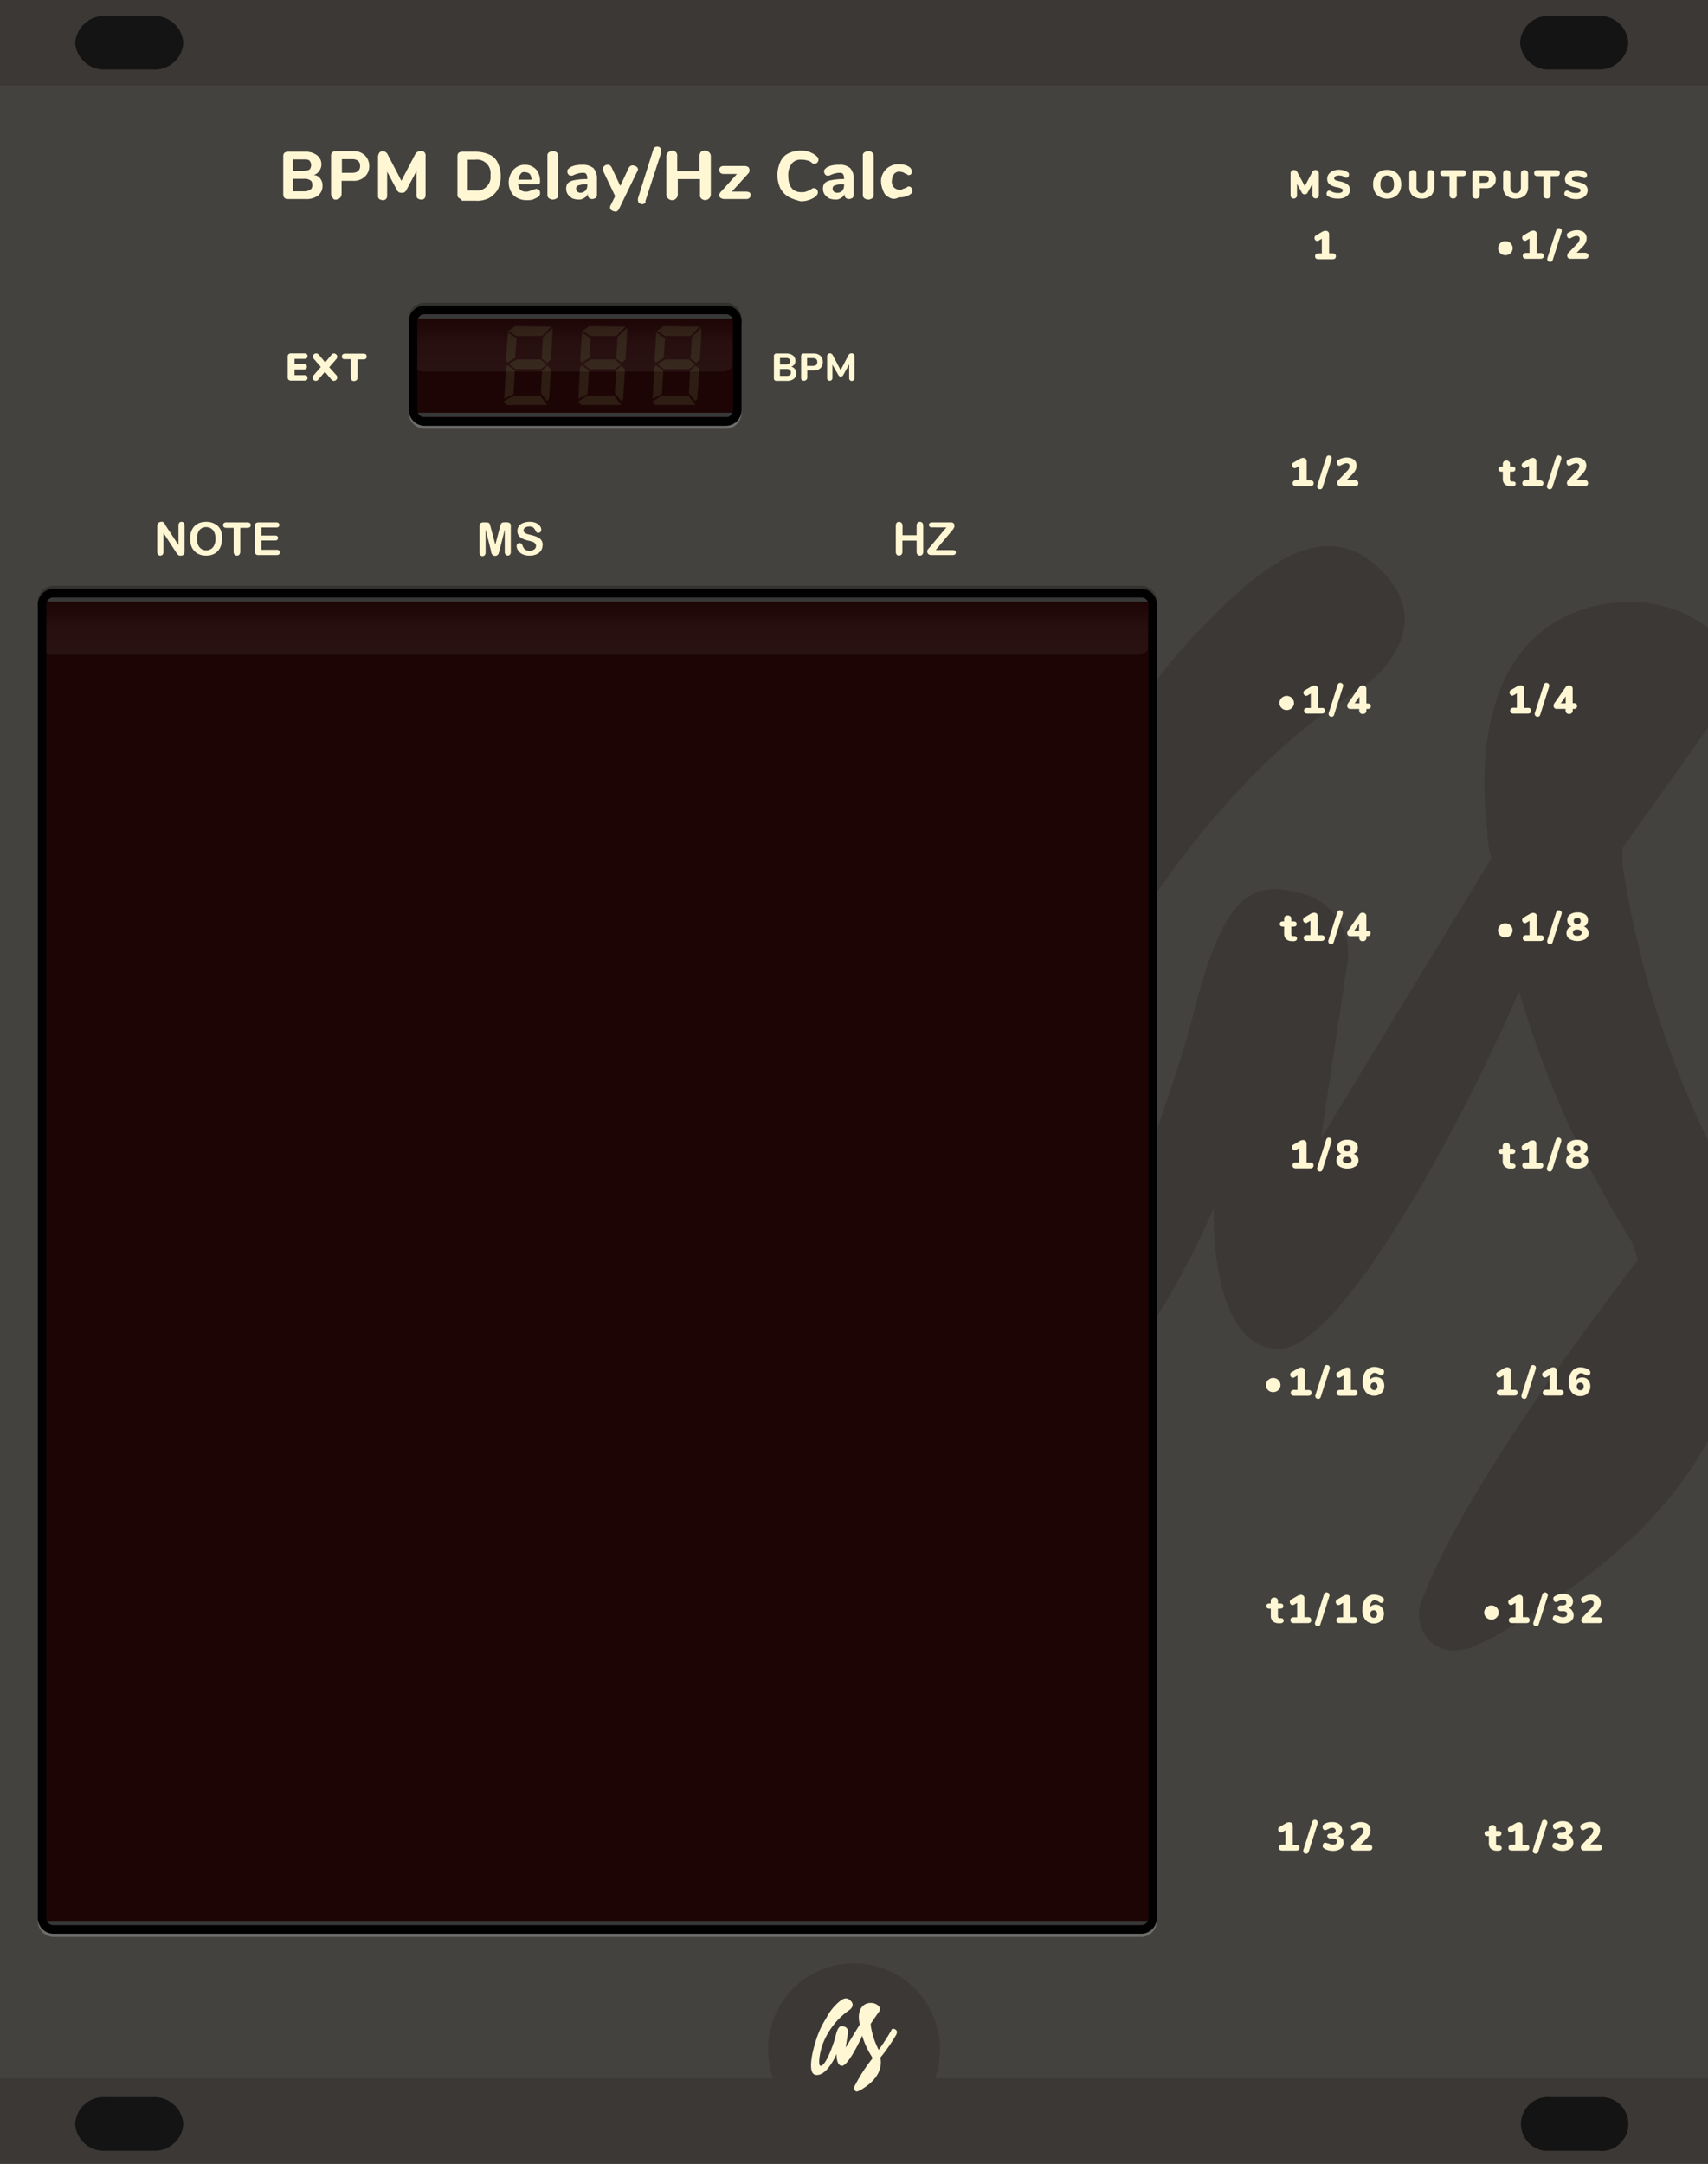 <svg xmlns="http://www.w3.org/2000/svg" xmlns:xlink="http://www.w3.org/1999/xlink" width="300" height="380" viewBox="0 0 300 380">
  <rect x="0" y="0" width="300" height="380" fill="#808080" stroke="none"/>
  <defs>
    <linearGradient id="linear-gradient" x1="156.65" y1="275.99" x2="156.65" y2="287.34" gradientTransform="matrix(0.94, 0, 0, -0.96, -46.34, 329.6)" gradientUnits="userSpaceOnUse">
      <stop offset="0" stop-color="#fff" stop-opacity="0.05"/>
      <stop offset="0.43" stop-color="#fff" stop-opacity="0.04"/>
      <stop offset="1" stop-opacity="0"/>
    </linearGradient>
    <linearGradient id="linear-gradient-2" x1="160.8" y1="223.97" x2="160.8" y2="235.32" xlink:href="#linear-gradient"/>
  </defs>
  <g id="Layer_2" data-name="Layer 2">
    <g id="svg4541">
      <polygon id="polygon6" points="0 297.8 0 380 300 380 300 293 300 291.5 300 287.6 300 286.2 300 272.4 300 31.8 300 31.5 300 30 300 26.1 300 24.7 300 16.5 300 0 0 0 0 24.7 0 26.1 0 30 0 31.8 0 286.2 0 287.6 0 291.5 0 293 0 297.8" style="fill: #44423e"/>
      <path d="M285,152v-3.1L300,127.8V110.22a25.8,25.8,0,0,0-5.35-3,25.19,25.19,0,0,0-18.7.6c-18.4,7.9-15.2,33.8-14.7,38a16.14,16.14,0,0,0,.7,4.9L232,200s3.9-25.9,4.6-30.5a10.79,10.79,0,0,0-8.5-12.7l-.4-.1c-7.9-1.9-12.8.5-18,21-4.4,17.4-20.1,60.6-30.6,60.3-6.2,0-1.9-27,5.4-46.6,8.9-23.4,30-55.5,53.8-70,5.5-3.4,12.7-11.9,5.2-20.3-9.4-10.6-19.5-2.2-23.8,1a117.43,117.43,0,0,0-27.7,34.5,185.76,185.76,0,0,0-22.3,50.3c-7.9,25.8-16.4,67.7.8,69.3,23.8,2.1,42.7-44.1,42.7-44.1s-1,24.2,11.1,24.8,35.8-46.8,42.5-62.8a177.74,177.74,0,0,0,19.8,44,28.27,28.27,0,0,1,1.1,3.1c-2.7,3.7-29.9,38.5-37.8,59.5a6.35,6.35,0,0,0,0,5.7,6,6,0,0,0,4,3.3,8.71,8.71,0,0,0,5.9-1,32.46,32.46,0,0,0,5.2-2.8C283.2,275.43,294,264.13,300,253V200.3A170.72,170.72,0,0,1,285,152Z" style="fill: #3c3835"/>
      <rect id="rect1806" width="300" height="15" style="fill: #3c3835"/>
      <rect id="rect1982" y="365" width="300" height="15" style="fill: #3c3835"/>
      <g id="g1553">
        <path id="rect861" d="M18.5,2.8h8.4a5.09,5.09,0,0,1,5.3,4.7h0a5,5,0,0,1-5.3,4.7H18.5a5.09,5.09,0,0,1-5.3-4.7h0A5.16,5.16,0,0,1,18.5,2.8Z" style="fill: #141414"/>
        <path id="rect863" d="M18.5,368.3h8.4a5.09,5.09,0,0,1,5.3,4.7h0a5,5,0,0,1-5.3,4.7H18.5a5,5,0,0,1-5.3-4.7h0a5,5,0,0,1,5.3-4.7Z" style="fill: #141414"/>
      </g>
      <circle id="path1686" cx="150" cy="359.9" r="15.1" style="fill: #3c3835"/>
      <g id="Layer_2-2" data-name="Layer 2-2">
        <path id="path8-4-6" d="M157.54,356.8a.54.54,0,0,0-.3-.4.6.6,0,0,0-.4-.1.32.32,0,0,0-.3.3,39.56,39.56,0,0,1-2.2,3.4,13.55,13.55,0,0,1-1.4-4.3v-.3l1.3-1.9c.2-.2.8-1-.5-1.6a2.21,2.21,0,0,0-1.6,0c-1.6.7-1.3,2.8-1.2,3.2a.6.6,0,0,0,.1.4l-2.5,4.1.4-2.6a.92.92,0,0,0-.7-1.1h0c-.7-.2-1.1,0-1.5,1.8-.4,1.5-1.7,5.1-2.6,5.1-.5,0-.2-2.3.4-3.9a12.91,12.91,0,0,1,4.5-5.8c.5-.3,1.1-1,.4-1.7-.8-.9-1.6-.2-2,.1a9.23,9.23,0,0,0-2.3,2.9,15.93,15.93,0,0,0-1.9,4.2c-.7,2.2-1.4,5.7.1,5.8,2,.2,3.6-3.7,3.6-3.7s-.1,2,.9,2.1,3-3.9,3.6-5.3a13.71,13.71,0,0,0,1.7,3.7c0,.1.1.2.1.3a28.42,28.42,0,0,0-3.2,5,.45.45,0,0,0,0,.5l.3.3a.9.9,0,0,0,.5-.1c.2-.1.3-.1.4-.2,3.2-1.9,3.7-4,3.4-5.6,0-.1.1-.2.2-.3a31.94,31.94,0,0,0,2.6-3.8A1.09,1.09,0,0,0,157.54,356.8Z" style="fill: #fff7d4"/>
      </g>
      <g id="g1986">
        <path id="path1191" d="M272.2,2.8A4.94,4.94,0,0,0,267,7.5a5,5,0,0,0,5.3,4.7h8.4A5.09,5.09,0,0,0,286,7.5a5,5,0,0,0-5.3-4.7Z" style="fill: #141414"/>
        <path id="rect865" d="M272.2,368.3a4.73,4.73,0,0,0-1,9.4h9.4a4.73,4.73,0,1,0,1-9.4h-9.4Z" style="fill: #141414"/>
      </g>
      <g id="g901">
        <path id="path24" d="M56.25,31.35a2,2,0,0,1,.4,1.3,2.14,2.14,0,0,1-.8,1.7,3.4,3.4,0,0,1-2.2.6h-3.1a.85.85,0,0,1-.6-.2,1.07,1.07,0,0,1-.2-.6v-6.7a.85.85,0,0,1,.2-.6,1.07,1.07,0,0,1,.6-.2h3a3.28,3.28,0,0,1,2.1.6,1.94,1.94,0,0,1,.8,1.6,1.92,1.92,0,0,1-.4,1.2,1.69,1.69,0,0,1-1,.7A1.43,1.43,0,0,1,56.25,31.35ZM51.45,30h1.8a3.09,3.09,0,0,0,1.1-.2,1.22,1.22,0,0,0,0-1.6c-.2-.2-.6-.2-1.1-.2h-1.8Zm3.1,3.3a1,1,0,0,0,.3-.8c0-.4-.1-.7-.3-.8a1.61,1.61,0,0,0-1.1-.3h-2v2.2h2A1.61,1.61,0,0,0,54.55,33.25Z" style="fill: #fff7d4"/>
        <path id="path26" d="M58.45,34.75a.91.91,0,0,1-.3-.7v-6.7a.85.85,0,0,1,.2-.6,1.07,1.07,0,0,1,.6-.2h3a2.82,2.82,0,0,1,2.1.7,2.56,2.56,0,0,1,.8,1.9,2.41,2.41,0,0,1-.8,1.9,2.82,2.82,0,0,1-2.1.7H60v2.3a1,1,0,0,1-1,1A.46.46,0,0,1,58.45,34.75Zm3.4-4.4c.9,0,1.4-.4,1.4-1.2s-.5-1.2-1.4-1.2h-1.8v2.4Z" style="fill: #fff7d4"/>
        <path id="path28" d="M74.55,26.75a.84.84,0,0,1,.2.7v6.8a.85.85,0,0,1-.2.6.73.73,0,0,1-.6.2,1.42,1.42,0,0,1-.6-.2.73.73,0,0,1-.2-.6v-4.2l-1.7,3.2a1,1,0,0,1-.4.5.75.75,0,0,1-.5.1.9.9,0,0,1-.5-.1,1.08,1.08,0,0,1-.4-.5L68,30.15v4.2a.85.85,0,0,1-.2.6.73.73,0,0,1-.6.2,1.42,1.42,0,0,1-.6-.2.73.73,0,0,1-.2-.6v-6.8a1.45,1.45,0,0,1,.2-.7.86.86,0,0,1,.6-.3,1,1,0,0,1,.9.6l2.4,4.6,2.4-4.6a1,1,0,0,1,.9-.6A.72.72,0,0,1,74.55,26.75Z" style="fill: #fff7d4"/>
        <path id="path30" d="M80.55,34.75a.73.73,0,0,1-.2-.6v-6.7a.85.85,0,0,1,.2-.6,1.07,1.07,0,0,1,.6-.2h2.4a6,6,0,0,1,2.4.5,2.76,2.76,0,0,1,1.5,1.5,5.54,5.54,0,0,1,0,4.6,4.31,4.31,0,0,1-1.5,1.5,4.49,4.49,0,0,1-2.4.5h-2.4A1.33,1.33,0,0,0,80.55,34.75Zm2.9-1.3a2.39,2.39,0,0,0,2.7-2.7,2.39,2.39,0,0,0-2.7-2.7h-1.3v5.4Z" style="fill: #fff7d4"/>
        <path id="path32" d="M94.75,33.45a.75.75,0,0,1,.1.5.6.6,0,0,1-.1.4l-.3.3c-.3.1-.6.3-.9.4a3.4,3.4,0,0,1-1,.1,3.29,3.29,0,0,1-1.7-.4,2.35,2.35,0,0,1-1.1-1.1,3.4,3.4,0,0,1,0-3.2,2.66,2.66,0,0,1,1-1.1,2.41,2.41,0,0,1,1.5-.4,2.3,2.3,0,0,1,1.4.4,2.19,2.19,0,0,1,.9,1,3.34,3.34,0,0,1,.3,1.5c0,.2,0,.3-.1.4s-.2.1-.4.1H91a1.88,1.88,0,0,0,.4,1,1.49,1.49,0,0,0,1,.3,1.27,1.27,0,0,0,.6-.1c.2-.1.4-.1.6-.2s.2-.1.3-.1.2-.1.3-.1C94.45,33.25,94.65,33.25,94.75,33.45Zm-3.3-2.9a1.88,1.88,0,0,0-.4,1h2.3a1.69,1.69,0,0,0-.3-1,1.14,1.14,0,0,0-.8-.3A.67.67,0,0,0,91.45,30.55Z" style="fill: #fff7d4"/>
        <path id="path34" d="M96.45,34.85a.71.71,0,0,1-.3-.6v-6.9a.6.6,0,0,1,.3-.6,1.45,1.45,0,0,1,.7-.2.85.85,0,0,1,.6.2.71.71,0,0,1,.3.6v6.9a.6.6,0,0,1-.3.6,1.42,1.42,0,0,1-.6.2A1.45,1.45,0,0,1,96.45,34.85Z" style="fill: #fff7d4"/>
        <path id="path36" d="M104.25,29.55a2.71,2.71,0,0,1,.6,1.9v2.7a.85.85,0,0,1-.2.6,1.42,1.42,0,0,1-.6.2.85.85,0,0,1-.6-.2.73.73,0,0,1-.2-.6v-.1a1.34,1.34,0,0,1-.6.7,1.69,1.69,0,0,1-1,.3,3.59,3.59,0,0,1-1.1-.2,2.7,2.7,0,0,1-.8-.7,1.69,1.69,0,0,1-.3-1,1.49,1.49,0,0,1,.3-1,2.26,2.26,0,0,1,1.1-.5,10.31,10.31,0,0,1,2-.2h.3v-.2a1.17,1.17,0,0,0-.2-.7c-.1-.2-.4-.2-.7-.2a4.12,4.12,0,0,0-1.5.4.9.9,0,0,1-.5.1.52.52,0,0,1-.4-.2.76.76,0,0,1-.2-.5c0-.2,0-.3.1-.4l.3-.3a3,3,0,0,1,1-.4,4.87,4.87,0,0,1,1.2-.1,2.81,2.81,0,0,1,2,.6Zm-1.4,3.9a1.22,1.22,0,0,0,.3-.9v-.2H103a4.64,4.64,0,0,0-1.4.2.55.55,0,0,0-.4.6.76.76,0,0,0,.2.5.85.85,0,0,0,.6.2A1.27,1.27,0,0,0,102.85,33.45Z" style="fill: #fff7d4"/>
        <path id="path38" d="M110.75,29.15a.6.6,0,0,1,.4-.1,1.42,1.42,0,0,1,.6.2.55.55,0,0,1,.3.5.37.37,0,0,1-.1.3l-3.2,6.6a1.38,1.38,0,0,1-.3.4.6.6,0,0,1-.4.1,1.42,1.42,0,0,1-.6-.2.55.55,0,0,1-.3-.5.76.76,0,0,1,.1-.4l.8-1.6-2.1-4.4c0-.1-.1-.2-.1-.3a.86.86,0,0,1,.3-.6.73.73,0,0,1,.6-.2c.2,0,.3,0,.4.1a1.38,1.38,0,0,1,.3.4l1.5,3.2,1.5-3.2c.1-.1.2-.3.3-.3Z" style="fill: #fff7d4"/>
        <path id="path40" d="M113.15,35.75a.6.6,0,0,1-.4.1c-.2,0-.3-.1-.5-.2a.76.76,0,0,1-.2-.5v-.3l2.7-8.6c.1-.2.1-.3.3-.4a.76.76,0,0,1,.4-.1.68.68,0,0,1,.7.7v.3l-2.8,8.6C113.45,35.55,113.35,35.65,113.15,35.75Z" style="fill: #fff7d4"/>
        <path id="path42" d="M124.55,26.75a.91.91,0,0,1,.3.7v6.7a1,1,0,0,1-1.7.7.84.84,0,0,1-.2-.7v-2.7h-3.9v2.7a1,1,0,0,1-2,0v-6.7a1,1,0,0,1,1.7-.7.84.84,0,0,1,.2.7v2.6h3.9v-2.6a1.45,1.45,0,0,1,.2-.7c.1-.2.5-.3.8-.3A.91.91,0,0,1,124.55,26.75Z" style="fill: #fff7d4"/>
        <path id="path44" d="M131.85,34.25a.71.71,0,0,1-.8.7h-3.9a1.42,1.42,0,0,1-.6-.2.55.55,0,0,1-.2-.5.86.86,0,0,1,.3-.6l2.8-3.1h-2.3c-.5,0-.8-.2-.8-.7s.3-.7.8-.7h3.7a1.42,1.42,0,0,1,.6.2,1.07,1.07,0,0,1,.2.6.86.86,0,0,1-.3.6l-2.8,3.1H131Q131.85,33.65,131.85,34.25Z" style="fill: #fff7d4"/>
        <path id="path46" d="M138.45,34.55a4,4,0,0,1-1.4-1.5,5.54,5.54,0,0,1,0-4.6,2.94,2.94,0,0,1,1.4-1.5,5.09,5.09,0,0,1,2.2-.5,4.19,4.19,0,0,1,2.7.9l.3.3c.1.1.1.2.1.4a.69.69,0,0,1-.6.7h-.3c-.1,0-.2-.1-.3-.2a1.8,1.8,0,0,0-.9-.4,2.77,2.77,0,0,0-.9-.1,1.94,1.94,0,0,0-1.7.7,3.28,3.28,0,0,0-.6,2.1c0,1.9.8,2.9,2.3,2.9a2,2,0,0,0,.8-.1,3.55,3.55,0,0,0,.9-.4c.1-.1.2-.1.3-.2h.3a.52.52,0,0,1,.4.2.76.76,0,0,1,.2.5.6.6,0,0,1-.1.4c-.1.1-.1.2-.2.3a4.39,4.39,0,0,1-2.7.9,9.27,9.27,0,0,1-2.2-.8Z" style="fill: #fff7d4"/>
        <path id="path48" d="M149.35,29.55a2.71,2.71,0,0,1,.6,1.9v2.7a.85.85,0,0,1-.2.6,1.42,1.42,0,0,1-.6.2.85.85,0,0,1-.6-.2.73.73,0,0,1-.2-.6v-.1a1.34,1.34,0,0,1-.6.7,1.69,1.69,0,0,1-1,.3,3.59,3.59,0,0,1-1.1-.2,2.7,2.7,0,0,1-.8-.7,1.69,1.69,0,0,1-.3-1,1.49,1.49,0,0,1,.3-1,2.26,2.26,0,0,1,1.1-.5,10.31,10.31,0,0,1,2-.2h.3v-.2a1.17,1.17,0,0,0-.2-.7c-.1-.2-.4-.2-.7-.2a4.12,4.12,0,0,0-1.5.4.9.9,0,0,1-.5.1.52.52,0,0,1-.4-.2.76.76,0,0,1-.2-.5c0-.2,0-.3.1-.4l.3-.3a3,3,0,0,1,1-.4,4.87,4.87,0,0,1,1.2-.1,2.65,2.65,0,0,1,2,.6Zm-1.4,3.9a1.22,1.22,0,0,0,.3-.9v-.2h-.2a4.64,4.64,0,0,0-1.4.2.55.55,0,0,0-.4.6.76.76,0,0,0,.2.5.85.85,0,0,0,.6.2A1.27,1.27,0,0,0,148,33.45Z" style="fill: #fff7d4"/>
        <path id="path50" d="M151.85,34.85a.71.71,0,0,1-.3-.6v-6.9a.6.6,0,0,1,.3-.6,1.45,1.45,0,0,1,.7-.2.85.85,0,0,1,.6.2.71.71,0,0,1,.3.6v6.9a.6.6,0,0,1-.3.6,1.42,1.42,0,0,1-.6.2A1.45,1.45,0,0,1,151.85,34.85Z" style="fill: #fff7d4"/>
        <path id="path52" d="M156.15,34.65a1.82,1.82,0,0,1-1-1.1,4.19,4.19,0,0,1-.4-1.6,2.73,2.73,0,0,1,.4-1.6,2.91,2.91,0,0,1,1.1-1.1,2.93,2.93,0,0,1,1.6-.4,3.75,3.75,0,0,1,1,.1,2.47,2.47,0,0,1,.9.4,1,1,0,0,1,.4.7.75.75,0,0,1-.1.5.52.52,0,0,1-.4.2.37.37,0,0,1-.3-.1c-.1-.1-.2-.1-.4-.2s-.3-.2-.4-.2a4.33,4.33,0,0,0-.5-.1,1.16,1.16,0,0,0-1,.4,2.14,2.14,0,0,0-.4,1.2,1.46,1.46,0,0,0,.4,1.2,1.78,1.78,0,0,0,1,.4c.2,0,.3,0,.4-.1s.3-.1.5-.2.3-.1.4-.2.2-.1.3-.1a.52.52,0,0,1,.4.2.76.76,0,0,1,.2.5.75.75,0,0,1-.4.7,3.55,3.55,0,0,1-.9.4,3.75,3.75,0,0,1-1.1.1,1.5,1.5,0,0,1-1.7,0Z" style="fill: #fff7d4"/>
      </g>
      <g id="g938">
        <path id="path922" d="M139.62,64.81a1.2,1.2,0,0,1,.22.74,1.11,1.11,0,0,1-.44,1,1.91,1.91,0,0,1-1.22.34h-1.76a.43.43,0,0,1-.49-.38.21.21,0,0,1,0-.11V62.59a.44.44,0,0,1,.38-.5h1.8a1.89,1.89,0,0,1,1.17.34,1.23,1.23,0,0,1,.26,1.56,1.21,1.21,0,0,1-.56.41A1.19,1.19,0,0,1,139.62,64.81ZM137,64h1a1,1,0,0,0,.6-.14.49.49,0,0,0,.19-.42.5.5,0,0,0-.19-.43,1,1,0,0,0-.6-.14h-1Zm1.72,1.88a.54.54,0,0,0,.2-.46.57.57,0,0,0-.2-.47,1,1,0,0,0-.6-.14h-1.13v1.21h1.13a1,1,0,0,0,.6-.14Z" style="fill: #fff8d5"/>
        <path id="path924" d="M140.85,66.75a.49.49,0,0,1-.14-.38V62.59a.44.44,0,0,1,.39-.5h1.79a1.77,1.77,0,0,1,1.21.4,1.6,1.6,0,0,1,0,2.18,1.72,1.72,0,0,1-1.21.39h-1.1v1.31a.56.56,0,0,1-.62.5.53.53,0,0,1-.29-.12Zm1.91-2.49c.53,0,.79-.22.79-.68s-.26-.68-.79-.68h-1v1.37Z" style="fill: #fff8d5"/>
        <path id="path926" d="M149.94,62.21a.55.55,0,0,1,.14.37v3.84a.47.47,0,0,1-.8.35.47.47,0,0,1-.13-.35V64l-1,1.8a.86.86,0,0,1-.2.26.47.47,0,0,1-.53,0,.75.75,0,0,1-.21-.26l-1-1.76v2.35a.47.47,0,0,1-.8.35.47.47,0,0,1-.13-.35V62.58a.5.5,0,0,1,.14-.37.49.49,0,0,1,.36-.15.57.57,0,0,1,.5.34l1.37,2.6,1.37-2.6a.56.56,0,0,1,.48-.34A.49.49,0,0,1,149.94,62.21Z" style="fill: #fff8d5"/>
      </g>
      <g id="flowRoot1557">
        <path id="path1581" d="M29.12,92.34l2.23,3.38V92.31a.78.78,0,0,1,.14-.5.5.5,0,0,1,.39-.16.47.47,0,0,1,.39.16.73.73,0,0,1,.15.5v4.5c0,.51-.21.76-.63.76a.87.87,0,0,1-.28,0,.62.62,0,0,1-.23-.14,1.17,1.17,0,0,1-.21-.23l-.18-.26-2.18-3.34V96.9a.73.73,0,0,1-.15.5.51.51,0,0,1-.39.17.51.51,0,0,1-.4-.17.73.73,0,0,1-.15-.5V92.49a1.22,1.22,0,0,1,.07-.44.62.62,0,0,1,.24-.29.64.64,0,0,1,.37-.11.54.54,0,0,1,.27,0,.69.69,0,0,1,.2.13l.17.23Z" style="fill: #fff7d4"/>
        <path id="path1583" d="M36.21,91.65a3,3,0,0,1,1.52.36,2.3,2.3,0,0,1,1,1A3.45,3.45,0,0,1,39,94.6a3.84,3.84,0,0,1-.18,1.21,2.66,2.66,0,0,1-.54.94,2.4,2.4,0,0,1-.88.61,3.21,3.21,0,0,1-1.2.21,3,3,0,0,1-1.2-.22,2.36,2.36,0,0,1-.89-.61,2.54,2.54,0,0,1-.54-.95,3.87,3.87,0,0,1-.18-1.2,3.61,3.61,0,0,1,.19-1.21,2.65,2.65,0,0,1,.55-.94,2.48,2.48,0,0,1,.88-.59A3.26,3.26,0,0,1,36.21,91.65Zm1.65,2.94a2.62,2.62,0,0,0-.21-1.09,1.47,1.47,0,0,0-.58-.69,1.67,1.67,0,0,0-1.51-.11,1.55,1.55,0,0,0-.51.38,1.84,1.84,0,0,0-.33.64,3,3,0,0,0-.12.87,3.09,3.09,0,0,0,.12.89,1.76,1.76,0,0,0,.35.65,1.58,1.58,0,0,0,.51.39,1.7,1.7,0,0,0,.64.13,1.56,1.56,0,0,0,.82-.23,1.42,1.42,0,0,0,.59-.68A2.62,2.62,0,0,0,37.86,94.59Z" style="fill: #fff7d4"/>
        <path id="path1585" d="M43.46,92.7H42.2v4.16a.83.83,0,0,1-.16.54.57.57,0,0,1-.42.17.54.54,0,0,1-.42-.18.73.73,0,0,1-.16-.53V92.7H39.77a.64.64,0,0,1-.44-.13.5.5,0,0,1,0-.7.67.67,0,0,1,.43-.13h3.69a.65.65,0,0,1,.45.14.43.43,0,0,1,.14.35.42.42,0,0,1-.14.34A.65.65,0,0,1,43.46,92.7Z" style="fill: #fff7d4"/>
        <path id="path1587" d="M48.52,92.64H45.91v1.41h2.41a.57.57,0,0,1,.39.12.37.37,0,0,1,.13.31.41.41,0,0,1-.13.32.54.54,0,0,1-.39.12H45.91v1.63h2.7a.55.55,0,0,1,.41.13.39.39,0,0,1,.14.33.42.42,0,0,1-.14.34.59.59,0,0,1-.41.12H45.46a.6.6,0,0,1-.71-.71v-4.3a.94.94,0,0,1,.07-.41.47.47,0,0,1,.23-.23,1,1,0,0,1,.41-.08h3.06a.57.57,0,0,1,.41.13.42.42,0,0,1,.14.32.44.44,0,0,1-.14.33.57.57,0,0,1-.41.12Z" style="fill: #fff7d4"/>
      </g>
      <g id="flowRoot1571">
        <path id="path1590" d="M86.21,96.61,85.29,93v4a.68.68,0,0,1-.15.49.51.51,0,0,1-.39.17.49.49,0,0,1-.38-.16.73.73,0,0,1-.15-.5V92.38a.55.55,0,0,1,.2-.5.89.89,0,0,1,.52-.14h.36a1.29,1.29,0,0,1,.47.06A.41.41,0,0,1,86,92a3.31,3.31,0,0,1,.16.5L87,95.65l.83-3.14A5.09,5.09,0,0,1,88,92a.41.41,0,0,1,.22-.21,1.37,1.37,0,0,1,.47-.06H89a.92.92,0,0,1,.53.14.55.55,0,0,1,.19.5v4.53a.73.73,0,0,1-.14.49.51.51,0,0,1-.39.17.49.49,0,0,1-.38-.17.68.68,0,0,1-.15-.49V93l-.92,3.65c-.06.23-.11.41-.15.52a.66.66,0,0,1-.21.3.61.61,0,0,1-.42.14.62.62,0,0,1-.34-.09.58.58,0,0,1-.22-.22,2.71,2.71,0,0,1-.13-.3c0-.12-.05-.23-.08-.35Z" style="fill: #fff7d4"/>
        <path id="path1592" d="M95.29,95.75a1.69,1.69,0,0,1-.26.94,1.76,1.76,0,0,1-.79.64,2.85,2.85,0,0,1-1.22.24,2.81,2.81,0,0,1-1.4-.32,1.93,1.93,0,0,1-.63-.61,1.37,1.37,0,0,1-.25-.75.46.46,0,0,1,.15-.36.47.47,0,0,1,.37-.16.41.41,0,0,1,.31.12.84.84,0,0,1,.22.35,2.2,2.2,0,0,0,.24.46,1,1,0,0,0,.35.3,1.35,1.35,0,0,0,.61.12,1.39,1.39,0,0,0,.84-.24.73.73,0,0,0,.32-.6.6.6,0,0,0-.18-.46,1.15,1.15,0,0,0-.44-.28c-.19-.06-.43-.13-.74-.2a4.81,4.81,0,0,1-1-.33,1.67,1.67,0,0,1-.66-.53,1.32,1.32,0,0,1-.25-.83,1.42,1.42,0,0,1,.26-.84,1.55,1.55,0,0,1,.75-.56,2.89,2.89,0,0,1,1.15-.2,2.77,2.77,0,0,1,.91.13,2,2,0,0,1,.64.35,1.39,1.39,0,0,1,.37.45,1,1,0,0,1,.11.47.54.54,0,0,1-.14.37.47.47,0,0,1-.37.16.45.45,0,0,1-.3-.09,1.43,1.43,0,0,1-.22-.33,1.48,1.48,0,0,0-.38-.51,1.09,1.09,0,0,0-.7-.18,1.26,1.26,0,0,0-.73.2.57.57,0,0,0-.27.47.49.49,0,0,0,.09.3.8.8,0,0,0,.26.21,2.41,2.41,0,0,0,.33.15l.56.14c.32.08.61.16.87.25a3,3,0,0,1,.67.34,1.35,1.35,0,0,1,.43.49,1.61,1.61,0,0,1,.15.73Z" style="fill: #fff7d4"/>
      </g>
      <g id="flowRoot1579">
        <path id="path1595" d="M158.53,92.35V94H161V92.35a.76.76,0,0,1,.16-.53.54.54,0,0,1,.42-.17.57.57,0,0,1,.42.17.75.75,0,0,1,.16.53v4.51a.73.73,0,0,1-.16.53.54.54,0,0,1-.42.18.52.52,0,0,1-.42-.18.75.75,0,0,1-.16-.53V94.94h-2.5v1.92a.73.73,0,0,1-.17.53.58.58,0,0,1-.84,0,.8.8,0,0,1-.15-.53V92.35a.82.82,0,0,1,.15-.53.6.6,0,0,1,.84,0A.75.75,0,0,1,158.53,92.35Z" style="fill: #fff7d4"/>
        <path id="path1597" d="M163.28,96.14l2.95-3.52H163.7a.58.58,0,0,1-.4-.12.4.4,0,0,1-.14-.31.42.42,0,0,1,.14-.32.58.58,0,0,1,.4-.13H167c.42,0,.63.2.63.59a.83.83,0,0,1-.11.45,4.73,4.73,0,0,1-.42.55l-2.75,3.27h3a.64.64,0,0,1,.4.11.39.39,0,0,1,.13.31.42.42,0,0,1-.13.33.58.58,0,0,1-.4.12h-3.72a.81.81,0,0,1-.57-.17.55.55,0,0,1-.19-.45.48.48,0,0,1,0-.18.8.8,0,0,1,.08-.16l.15-.18.16-.19Z" style="fill: #fff7d4"/>
      </g>
      <g id="g57">
        <path id="path51" d="M50.68,66.69a.56.56,0,0,1-.14-.43V62.65a.52.52,0,0,1,.45-.58h2.44a.66.66,0,0,1,.45.13.4.4,0,0,1,.14.34c0,.33-.19.49-.59.49H51.74v.91h1.58c.39,0,.59.16.59.48a.44.44,0,0,1-.15.35.66.66,0,0,1-.43.12H51.74v1h1.69c.4,0,.59.16.59.48a.43.43,0,0,1-.14.35.72.72,0,0,1-.45.13H51.11A.6.6,0,0,1,50.68,66.69Z" style="fill: #fff7d4"/>
        <path id="path53" d="M59.23,66.31a.52.52,0,0,1-.18.41.57.57,0,0,1-.41.17.51.51,0,0,1-.41-.2L57.07,65.3l-1.19,1.39a.51.51,0,0,1-.41.2.56.56,0,0,1-.41-.94h0l1.29-1.5L55.1,63a.56.56,0,0,1-.15-.37.53.53,0,0,1,.19-.4.53.53,0,0,1,.42-.15.56.56,0,0,1,.42.2l1.14,1.36,1.15-1.38a.46.46,0,0,1,.38-.18.58.58,0,0,1,.41.18.52.52,0,0,1,.18.4.55.55,0,0,1-.14.37l-1.27,1.47,1.3,1.45A.52.52,0,0,1,59.23,66.31Z" style="fill: #fff7d4"/>
        <path id="path55" d="M61.78,66.71a.62.62,0,0,1-.17-.45V63.08h-1A.71.71,0,0,1,60.2,63a.47.47,0,0,1-.15-.39.46.46,0,0,1,.15-.37.65.65,0,0,1,.44-.13h3.17a.66.66,0,0,1,.45.13.46.46,0,0,1,.14.37.47.47,0,0,1-.14.39.72.72,0,0,1-.45.13h-1v3.18a.63.63,0,0,1-.18.45.72.72,0,0,1-.92,0Z" style="fill: #fff7d4"/>
      </g>
      <g id="g160">
        <path id="path142" d="M231.48,30a.71.71,0,0,1,.17.46v3.81a.57.57,0,0,1-.15.42.53.53,0,0,1-.41.15.49.49,0,0,1-.4-.15.54.54,0,0,1-.16-.42V32.25l-.8,1.47a.89.89,0,0,1-.25.32.48.48,0,0,1-.32.09.44.44,0,0,1-.31-.09.72.72,0,0,1-.25-.32l-.79-1.43v2a.58.58,0,0,1-.16.42.53.53,0,0,1-.41.16.49.49,0,0,1-.4-.15.54.54,0,0,1-.16-.42V30.49a.62.62,0,0,1,.17-.46.63.63,0,0,1,.44-.18.6.6,0,0,1,.34.11,1,1,0,0,1,.26.31l1.29,2.42,1.28-2.42a.65.65,0,0,1,.59-.42.59.59,0,0,1,.43.19Z" style="fill: #fff7d4"/>
        <path id="path144" d="M234,34.77a2.23,2.23,0,0,1-.79-.34.52.52,0,0,1-.17-.19A.42.42,0,0,1,233,34a.55.55,0,0,1,.13-.36.38.38,0,0,1,.29-.15h.18l.21.1a1.9,1.9,0,0,0,.57.23,2.29,2.29,0,0,0,.64.07,1.17,1.17,0,0,0,.63-.12.4.4,0,0,0,.21-.36.35.35,0,0,0-.2-.28,2.9,2.9,0,0,0-.76-.23,3.69,3.69,0,0,1-1.08-.35,1.22,1.22,0,0,1-.55-.48,1.28,1.28,0,0,1-.16-.67,1.34,1.34,0,0,1,.27-.81,1.79,1.79,0,0,1,.73-.57,2.79,2.79,0,0,1,1-.21,4,4,0,0,1,.91.11,2.73,2.73,0,0,1,.73.35.81.81,0,0,1,.18.19.74.74,0,0,1,0,.25.58.58,0,0,1-.12.36.35.35,0,0,1-.29.15h-.17l-.22-.11L236,31a1.74,1.74,0,0,0-.38-.14,2.61,2.61,0,0,0-.48-.05,1.23,1.23,0,0,0-.57.14.4.4,0,0,0-.22.36.25.25,0,0,0,.08.22.64.64,0,0,0,.29.16,3.32,3.32,0,0,0,.62.16,4.55,4.55,0,0,1,1.06.35,1.5,1.5,0,0,1,.55.48,1.32,1.32,0,0,1,.16.64,1.38,1.38,0,0,1-.26.82,1.68,1.68,0,0,1-.72.55,2.68,2.68,0,0,1-1.08.19,3.84,3.84,0,0,1-1-.1Z" style="fill: #fff7d4"/>
        <path id="path146" d="M242.34,34.58a2,2,0,0,1-.86-.88,2.69,2.69,0,0,1-.3-1.34,2.74,2.74,0,0,1,.3-1.34,2.14,2.14,0,0,1,.86-.88,2.69,2.69,0,0,1,1.31-.31,2.75,2.75,0,0,1,1.31.31,2.18,2.18,0,0,1,.85.88,3,3,0,0,1,.3,1.34,2.92,2.92,0,0,1-.3,1.34,2.15,2.15,0,0,1-.86.88,2.9,2.9,0,0,1-2.61,0Zm2.19-1.07a1.85,1.85,0,0,0,.31-1.15,1.9,1.9,0,0,0-.32-1.15,1.09,1.09,0,0,0-.87-.39,1.07,1.07,0,0,0-.87.39,1.82,1.82,0,0,0-.31,1.15,1.71,1.71,0,0,0,.31,1.16,1,1,0,0,0,.88.39,1,1,0,0,0,.86-.4Z" style="fill: #fff7d4"/>
        <path id="path148" d="M248.1,34.35a2.1,2.1,0,0,1-.56-1.6V30.49a.62.62,0,0,1,.17-.46.69.69,0,0,1,.46-.17.71.71,0,0,1,.46.17.66.66,0,0,1,.17.46V32.8a1.19,1.19,0,0,0,.24.82.82.82,0,0,0,.69.29.84.84,0,0,0,.69-.29,1.24,1.24,0,0,0,.24-.82V30.49a.62.62,0,0,1,.17-.46.69.69,0,0,1,.46-.17.71.71,0,0,1,.46.17.66.66,0,0,1,.17.46v2.26a2.15,2.15,0,0,1-.56,1.59,2.71,2.71,0,0,1-3.26,0Z" style="fill: #fff7d4"/>
        <path id="path150" d="M254.78,34.69a.56.56,0,0,1-.18-.46v-3.3h-1a.63.63,0,0,1-.46-.13.46.46,0,0,1-.15-.4.45.45,0,0,1,.15-.39.73.73,0,0,1,.46-.13h3.28a.77.77,0,0,1,.46.13.52.52,0,0,1,.15.39.53.53,0,0,1-.15.4.65.65,0,0,1-.46.13h-1v3.3a.6.6,0,0,1-.65.63.58.58,0,0,1-.45-.17Z" style="fill: #fff7d4"/>
        <path id="path152" d="M258.79,34.7a.61.61,0,0,1-.17-.47V30.49a.61.61,0,0,1,.15-.44.64.64,0,0,1,.44-.15H261a1.89,1.89,0,0,1,1.27.42,1.54,1.54,0,0,1,.46,1.16,1.48,1.48,0,0,1-.46,1.15,1.79,1.79,0,0,1-1.27.42h-1.1v1.19a.61.61,0,0,1-.17.47.62.62,0,0,1-.48.17A.58.58,0,0,1,258.79,34.7Zm2-2.62a.73.73,0,0,0,.53-.15.59.59,0,0,0,.17-.46c0-.4-.24-.61-.7-.61h-.92v1.25Z" style="fill: #fff7d4"/>
        <path id="path154" d="M264.58,34.35a2.1,2.1,0,0,1-.56-1.6V30.49a.62.62,0,0,1,.17-.46.69.69,0,0,1,.46-.17.71.71,0,0,1,.46.17.66.66,0,0,1,.17.46V32.8a1.19,1.19,0,0,0,.24.82.82.82,0,0,0,.69.29.84.84,0,0,0,.69-.29,1.24,1.24,0,0,0,.24-.82V30.49a.62.62,0,0,1,.17-.46.69.69,0,0,1,.46-.17.71.71,0,0,1,.46.17.66.66,0,0,1,.17.46v2.26a2.15,2.15,0,0,1-.56,1.59,2.71,2.71,0,0,1-3.26,0Z" style="fill: #fff7d4"/>
        <path id="path156" d="M271.26,34.69a.56.56,0,0,1-.18-.46v-3.3h-1a.63.63,0,0,1-.46-.13.46.46,0,0,1-.15-.4.45.45,0,0,1,.15-.39.73.73,0,0,1,.46-.13h3.28a.77.77,0,0,1,.46.13.52.52,0,0,1,.15.39.53.53,0,0,1-.15.4.65.65,0,0,1-.46.13h-1v3.3a.6.6,0,0,1-.65.63.58.58,0,0,1-.45-.17Z" style="fill: #fff7d4"/>
        <path id="path158" d="M275.78,34.77a2.23,2.23,0,0,1-.79-.34.52.52,0,0,1-.17-.19.42.42,0,0,1-.05-.25.55.55,0,0,1,.13-.36.38.38,0,0,1,.29-.15h.18l.21.1a2,2,0,0,0,.57.23,2.29,2.29,0,0,0,.64.07,1.17,1.17,0,0,0,.63-.12.4.4,0,0,0,.21-.36.35.35,0,0,0-.2-.28,2.9,2.9,0,0,0-.76-.23,3.69,3.69,0,0,1-1.08-.35,1.22,1.22,0,0,1-.55-.43,1.28,1.28,0,0,1-.16-.67,1.34,1.34,0,0,1,.27-.81,1.79,1.79,0,0,1,.73-.57,2.79,2.79,0,0,1,1-.21,4,4,0,0,1,.91.11,2.73,2.73,0,0,1,.73.35.81.81,0,0,1,.18.19.74.74,0,0,1,.05.25.58.58,0,0,1-.12.36.35.35,0,0,1-.29.15h-.17l-.22-.11-.2-.11a1.74,1.74,0,0,0-.38-.14,2.61,2.61,0,0,0-.48,0,1.23,1.23,0,0,0-.57.14.4.4,0,0,0-.22.36.25.25,0,0,0,.08.22.64.64,0,0,0,.29.16,3.32,3.32,0,0,0,.62.16,4.55,4.55,0,0,1,1.06.35,1.5,1.5,0,0,1,.55.48,1.32,1.32,0,0,1,.16.64,1.38,1.38,0,0,1-.26.82,1.68,1.68,0,0,1-.72.55,2.68,2.68,0,0,1-1.08.19,3.5,3.5,0,0,1-1-.15Z" style="fill: #fff7d4"/>
      </g>
      <g id="g2120">
        <g id="g2871">
          <g id="g2790">
            <path id="path162" d="M234.49,44.63a.46.46,0,0,1,.15.38c0,.35-.2.52-.61.52H231.6c-.4,0-.61-.17-.61-.52a.5.5,0,0,1,.15-.38.71.71,0,0,1,.46-.13h.57V41.93l-.56.33a.43.43,0,0,1-.25.07.42.42,0,0,1-.34-.17.59.59,0,0,1-.14-.38.5.5,0,0,1,.25-.43l1.12-.65a1.22,1.22,0,0,1,.58-.17.62.62,0,0,1,.45.17.6.6,0,0,1,.17.46v3.32H234a.67.67,0,0,1,.47.15Z" style="fill: #fff7d4"/>
            <g id="g180">
              <path id="path174" d="M230.58,84.48a.46.46,0,0,1,.15.38c0,.35-.2.52-.61.52h-2.46c-.41,0-.61-.17-.61-.52a.5.5,0,0,1,.15-.38.77.77,0,0,1,.46-.13h.57V81.82l-.56.33a.43.43,0,0,1-.25.07.42.42,0,0,1-.34-.17.57.57,0,0,1-.14-.38.48.48,0,0,1,.25-.43l1.12-.65a1.34,1.34,0,0,1,.58-.17.66.66,0,0,1,.45.17.62.62,0,0,1,.17.46v3.32h.57a.77.77,0,0,1,.5.11Z" style="fill: #fff7d4"/>
              <path id="path176" d="M232.13,85.85a.4.4,0,0,1-.28.08.5.5,0,0,1-.34-.13.41.41,0,0,1-.15-.32.43.43,0,0,1,0-.16l1.59-5a.56.56,0,0,1,.18-.25.53.53,0,0,1,.27-.08.54.54,0,0,1,.35.13.4.4,0,0,1,.15.33.38.38,0,0,1,0,.15l-1.59,5a.45.45,0,0,1-.18.25Z" style="fill: #fff7d4"/>
              <path id="path178" d="M238.43,84.47a.46.46,0,0,1,.15.38.47.47,0,0,1-.15.39.63.63,0,0,1-.46.13h-2.55a.5.5,0,0,1-.4-.15.52.52,0,0,1-.15-.38.79.79,0,0,1,.24-.55l1.48-1.55a1.32,1.32,0,0,0,.46-.89.46.46,0,0,0-.14-.36.61.61,0,0,0-.39-.13,1.19,1.19,0,0,0-.37.06l-.4.17-.14.07-.11.06-.14.07h-.13a.36.36,0,0,1-.29-.16.59.59,0,0,1-.12-.37,1,1,0,0,1,0-.25.58.58,0,0,1,.17-.18,3,3,0,0,1,.74-.35,3.19,3.19,0,0,1,.81-.13,2.37,2.37,0,0,1,.91.17,1.34,1.34,0,0,1,.61.49,1.27,1.27,0,0,1,.21.73,1.62,1.62,0,0,1-.17.78,3.22,3.22,0,0,1-.58.79l-1,1h1.41a.75.75,0,0,1,.5.16Z" style="fill: #fff7d4"/>
            </g>
            <g id="g200">
              <path id="path192" d="M225.37,124.54a1.35,1.35,0,0,1-.47-.45,1.23,1.23,0,0,1,.45-1.7,1.25,1.25,0,0,1,.65-.18,1.27,1.27,0,0,1,.63.17,1.13,1.13,0,0,1,.47.45,1.18,1.18,0,0,1,.18.63,1.06,1.06,0,0,1-.17.62,1.32,1.32,0,0,1-.46.45,1.27,1.27,0,0,1-.63.17,1.36,1.36,0,0,1-.65-.16Z" style="fill: #fff7d4"/>
              <path id="path194" d="M232.58,124.42a.45.45,0,0,1,.15.38c0,.34-.2.52-.61.52h-2.46c-.4,0-.61-.18-.61-.52a.48.48,0,0,1,.15-.38.68.68,0,0,1,.46-.09h.57V121.8l-.56.33a.52.52,0,0,1-.25.07.42.42,0,0,1-.34-.17.59.59,0,0,1-.14-.38.49.49,0,0,1,.25-.43l1.12-.65a1.12,1.12,0,0,1,.58-.17.58.58,0,0,1,.45.17.6.6,0,0,1,.17.46v3.3h.57a.67.67,0,0,1,.5.09Z" style="fill: #fff7d4"/>
              <path id="path196" d="M234.14,125.79a.54.54,0,0,1-.28.08.55.55,0,0,1-.34-.13.44.44,0,0,1-.15-.32.43.43,0,0,1,0-.16l1.59-5a.51.51,0,0,1,.18-.25.45.45,0,0,1,.27-.08.49.49,0,0,1,.35.13.39.39,0,0,1,.15.33.38.38,0,0,1,0,.15l-1.59,5a.45.45,0,0,1-.18.25Z" style="fill: #fff7d4"/>
              <path id="path198" d="M240.79,124c0,.33-.2.5-.61.5H240v.24a.58.58,0,0,1-.18.48.63.63,0,0,1-.46.16.64.64,0,0,1-.45-.16.66.66,0,0,1-.17-.48v-.24h-1.56a.54.54,0,0,1-.4-.15.58.58,0,0,1-.15-.38.81.81,0,0,1,.15-.46l2-2.86a.72.72,0,0,1,.25-.21.7.7,0,0,1,.31-.07.6.6,0,0,1,.46.17.59.59,0,0,1,.19.47v2.53h.15c.42,0,.62.14.62.46Zm-2.86-.48h.84v-1.18Z" style="fill: #fff7d4"/>
            </g>
            <g id="g218">
              <path id="path210" d="M227.81,164.82a.37.37,0,0,1-.19.36.84.84,0,0,1-.54.1h-.2a1.44,1.44,0,0,1-1-.38,1.27,1.27,0,0,1-.33-.93v-1.24h-.2c-.37,0-.56-.15-.56-.46s.19-.46.56-.46h.2v-.46a.59.59,0,0,1,.17-.42.65.65,0,0,1,.46-.16.63.63,0,0,1,.46.16.52.52,0,0,1,.17.42v.46h.38c.38,0,.56.16.56.46s-.18.46-.56.46h-.38v1.34a.35.35,0,0,0,.08.22.3.3,0,0,0,.21.1h.2c.36,0,.51.17.51.43Z" style="fill: #fff7d4"/>
              <path id="path212" d="M232.52,164.35a.46.46,0,0,1,.15.38c0,.35-.2.52-.61.52H229.6c-.4,0-.61-.17-.61-.52a.5.5,0,0,1,.15-.38.77.77,0,0,1,.46-.13h.57v-2.53l-.56.33a.43.43,0,0,1-.25.07.42.42,0,0,1-.34-.17.57.57,0,0,1-.14-.38.5.5,0,0,1,.25-.43l1.12-.65a1.34,1.34,0,0,1,.58-.17.66.66,0,0,1,.45.17.6.6,0,0,1,.17.46v3.32H232a.67.67,0,0,1,.5.11Z" style="fill: #fff7d4"/>
              <path id="path214" d="M234.08,165.72a.4.4,0,0,1-.28.08.5.5,0,0,1-.34-.13.42.42,0,0,1-.15-.32.43.43,0,0,1,0-.16l1.59-5a.51.51,0,0,1,.18-.25.53.53,0,0,1,.27-.08.54.54,0,0,1,.35.13.39.39,0,0,1,.15.33.38.38,0,0,1,0,.15l-1.59,5a.45.45,0,0,1-.18.25Z" style="fill: #fff7d4"/>
              <path id="path216" d="M240.73,163.91c0,.34-.2.5-.61.5H240v.24a.57.57,0,0,1-.18.48.63.63,0,0,1-.46.16.57.57,0,0,1-.62-.64v-.24h-1.56a.5.5,0,0,1-.4-.15.58.58,0,0,1-.15-.38.87.87,0,0,1,.15-.46l2-2.86a.72.72,0,0,1,.25-.21.7.7,0,0,1,.31-.07.69.69,0,0,1,.46.17.6.6,0,0,1,.19.47v2.53h.15c.42,0,.62.14.62.46Zm-2.86-.48h.84v-1.21Z" style="fill: #fff7d4"/>
            </g>
            <g id="g236">
              <path id="path230" d="M230.56,204.28a.47.47,0,0,1,.15.38c0,.35-.2.52-.61.52h-2.46c-.41,0-.61-.17-.61-.52a.44.44,0,0,1,.15-.38.63.63,0,0,1,.46-.13h.57v-2.53l-.56.33a.55.55,0,0,1-.25.07.44.44,0,0,1-.34-.17.59.59,0,0,1-.14-.38.46.46,0,0,1,.25-.43l1.12-.65a1.06,1.06,0,0,1,.58-.17.59.59,0,0,1,.45.17.6.6,0,0,1,.17.46v3.32h.57a.69.69,0,0,1,.5.11Z" style="fill: #fff7d4"/>
              <path id="path232" d="M232.12,205.66a.54.54,0,0,1-.28.08.51.51,0,0,1-.34-.13.41.41,0,0,1-.15-.32.43.43,0,0,1,0-.16l1.59-5a.45.45,0,0,1,.18-.25.38.38,0,0,1,.27-.08.47.47,0,0,1,.35.13.41.41,0,0,1,.15.33v.15l-1.59,5a.56.56,0,0,1-.18.25Z" style="fill: #fff7d4"/>
              <path id="path234" d="M238.38,203.07a1.17,1.17,0,0,1,.23.75,1.22,1.22,0,0,1-.52,1,2.45,2.45,0,0,1-1.42.38,2.52,2.52,0,0,1-1.42-.37,1.29,1.29,0,0,1-.29-1.77,1.12,1.12,0,0,1,.66-.42,1.2,1.2,0,0,1-.56-.43,1.11,1.11,0,0,1-.2-.68,1.15,1.15,0,0,1,.49-1,2.13,2.13,0,0,1,1.32-.36,2.16,2.16,0,0,1,1.33.36,1.15,1.15,0,0,1,.49,1,1.26,1.26,0,0,1-.2.7,1.13,1.13,0,0,1-.55.41,1.22,1.22,0,0,1,.64.43Zm-1,.65c0-.37-.26-.55-.76-.55s-.76.18-.76.55.25.55.76.55.77-.19.8-.55Zm-1.23-2.44a.46.46,0,0,0-.15.4.47.47,0,0,0,.15.4.91.91,0,0,0,.94,0,.5.5,0,0,0,.15-.4.49.49,0,0,0-.15-.4.72.72,0,0,0-.47-.12.67.67,0,0,0-.43.12Z" style="fill: #fff7d4"/>
            </g>
            <g id="g258">
              <path id="path248" d="M223,244.33a1.2,1.2,0,0,1-.47-.45,1.09,1.09,0,0,1-.17-.63,1.21,1.21,0,0,1,.16-.61,1.27,1.27,0,0,1,.46-.46,1.22,1.22,0,0,1,.65-.18,1.26,1.26,0,0,1,.63.16,1.35,1.35,0,0,1,.47.45,1.18,1.18,0,0,1,.18.63,1.23,1.23,0,0,1-.63,1.07,1.27,1.27,0,0,1-.63.17,1.22,1.22,0,0,1-.65-.15Z" style="fill: #fff7d4"/>
              <path id="path250" d="M230.22,244.22a.5.5,0,0,1,.15.38c0,.35-.21.52-.61.52h-2.43c-.41,0-.61-.17-.61-.52a.46.46,0,0,1,.15-.38.67.67,0,0,1,.46-.13h.57v-2.53l-.56.33a.45.45,0,0,1-.25.07.41.41,0,0,1-.34-.17.59.59,0,0,1-.14-.38.47.47,0,0,1,.25-.43l1.12-.65a1.16,1.16,0,0,1,.58-.17.58.58,0,0,1,.45.17.6.6,0,0,1,.17.46v3.32h.57a.72.72,0,0,1,.47.11Z" style="fill: #fff7d4"/>
              <path id="path252" d="M231.8,245.59a.46.46,0,0,1-.28.08.51.51,0,0,1-.34-.13.41.41,0,0,1-.15-.32.43.43,0,0,1,0-.16l1.59-5a.45.45,0,0,1,.18-.25.5.5,0,0,1,.27-.08.56.56,0,0,1,.35.13.41.41,0,0,1,.15.33v.15l-1.59,5a.51.51,0,0,1-.18.25Z" style="fill: #fff7d4"/>
              <path id="path254" d="M238.29,244.22a.5.5,0,0,1,.15.38c0,.35-.21.52-.61.52H235.4c-.41,0-.61-.17-.61-.52a.46.46,0,0,1,.15-.38.67.67,0,0,1,.46-.13H236v-2.53l-.56.33a.45.45,0,0,1-.25.07.41.41,0,0,1-.34-.17.59.59,0,0,1-.14-.38.47.47,0,0,1,.25-.43l1.12-.65a1.16,1.16,0,0,1,.58-.17.58.58,0,0,1,.45.17.6.6,0,0,1,.17.46v3.32h.57a.72.72,0,0,1,.47.11Z" style="fill: #fff7d4"/>
              <path id="path256" d="M242.42,242a1.53,1.53,0,0,1,.53.57,1.84,1.84,0,0,1,.19.83,1.8,1.8,0,0,1-.22.88,1.56,1.56,0,0,1-.61.61,1.83,1.83,0,0,1-.89.22,1.86,1.86,0,0,1-1.53-.64,2.8,2.8,0,0,1-.54-1.83,3.38,3.38,0,0,1,.26-1.37,1.92,1.92,0,0,1,.72-.9,1.9,1.9,0,0,1,1.09-.31,2.73,2.73,0,0,1,.8.13,2.09,2.09,0,0,1,.7.35.61.61,0,0,1,.17.19.53.53,0,0,1,0,.25.61.61,0,0,1-.12.37.36.36,0,0,1-.3.15.48.48,0,0,1-.17,0l-.21-.1-.15-.08-.38-.17a1.13,1.13,0,0,0-.32-.05.67.67,0,0,0-.58.32,1.74,1.74,0,0,0-.26.91,1.13,1.13,0,0,1,.43-.35,1.31,1.31,0,0,1,.59-.13,1.39,1.39,0,0,1,.75.15Zm-.64,1.94a.7.7,0,0,0,.16-.48.72.72,0,0,0-.16-.49.57.57,0,0,0-.44-.18.55.55,0,0,0-.44.18.7.7,0,0,0-.16.48.65.65,0,0,0,.17.48.57.57,0,0,0,.43.19.56.56,0,0,0,.43-.12Z" style="fill: #fff7d4"/>
            </g>
            <g id="g280">
              <path id="path270" d="M225.47,284.61a.39.39,0,0,1-.19.36.86.86,0,0,1-.54.1h-.2a1.42,1.42,0,0,1-1-.38,1.26,1.26,0,0,1-.33-.93v-1.24H223c-.38,0-.56-.15-.56-.46s.18-.46.56-.46h.2v-.46a.53.53,0,0,1,.17-.42.68.68,0,0,1,.46-.16.7.7,0,0,1,.46.16.61.61,0,0,1,.17.42v.46h.38c.37,0,.56.16.56.46s-.19.46-.56.46h-.38v1.34a.33.33,0,0,0,.08.22.25.25,0,0,0,.21.1h.2c.36,0,.51.17.51.43Z" style="fill: #fff7d4"/>
              <path id="path272" d="M230.16,284.15a.5.5,0,0,1,.15.38c0,.35-.21.52-.61.52h-2.43c-.41,0-.61-.17-.61-.52a.46.46,0,0,1,.15-.38.73.73,0,0,1,.46-.13h.57v-2.53l-.56.33a.45.45,0,0,1-.25.07.38.38,0,0,1-.34-.17.57.57,0,0,1-.14-.38.48.48,0,0,1,.25-.43l1.12-.65a1.27,1.27,0,0,1,.58-.17.68.68,0,0,1,.45.17.62.62,0,0,1,.17.46V284h.57a.72.72,0,0,1,.47.11Z" style="fill: #fff7d4"/>
              <path id="path274" d="M231.74,285.52a.4.4,0,0,1-.28.08.47.47,0,0,1-.34-.13.38.38,0,0,1-.15-.32.43.43,0,0,1,0-.16l1.59-5a.49.49,0,0,1,.18-.25.5.5,0,0,1,.27-.08.56.56,0,0,1,.35.13.44.44,0,0,1,.15.33v.15l-1.59,5a.47.47,0,0,1-.18.25Z" style="fill: #fff7d4"/>
              <path id="path276" d="M238.23,284.15a.5.5,0,0,1,.15.38c0,.35-.21.52-.61.52h-2.43c-.41,0-.61-.17-.61-.52a.46.46,0,0,1,.15-.38.73.73,0,0,1,.46-.13h.57v-2.53l-.56.33a.45.45,0,0,1-.25.07.38.38,0,0,1-.34-.17.57.57,0,0,1-.14-.38.48.48,0,0,1,.25-.43l1.12-.65a1.27,1.27,0,0,1,.58-.17.68.68,0,0,1,.45.17.62.62,0,0,1,.17.46V284h.57a.72.72,0,0,1,.47.11Z" style="fill: #fff7d4"/>
              <path id="path278" d="M242.36,282a1.53,1.53,0,0,1,.53.57,1.87,1.87,0,0,1,.19.83,1.77,1.77,0,0,1-.22.88,1.56,1.56,0,0,1-.61.61,1.73,1.73,0,0,1-.89.22,1.86,1.86,0,0,1-1.53-.64,2.77,2.77,0,0,1-.54-1.83,3.41,3.41,0,0,1,.26-1.37,2,2,0,0,1,.72-.9,1.9,1.9,0,0,1,1.09-.31,3.11,3.11,0,0,1,.8.13,2.55,2.55,0,0,1,.7.35.75.75,0,0,1,.17.19.56.56,0,0,1,.05.25.59.59,0,0,1-.12.37.33.33,0,0,1-.3.15h-.17l-.21-.1-.12-.13-.38-.17a1.65,1.65,0,0,0-.32-.06.68.68,0,0,0-.58.33,1.74,1.74,0,0,0-.26.91,1.13,1.13,0,0,1,.43-.35,1.45,1.45,0,0,1,.59-.13,1.53,1.53,0,0,1,.72.2Zm-.64,1.94a.68.68,0,0,0,.16-.48.74.74,0,0,0-.16-.49.6.6,0,0,0-.44-.18.59.59,0,0,0-.44.18.71.71,0,0,0-.16.48.65.65,0,0,0,.17.48.59.59,0,0,0,.86,0Z" style="fill: #fff7d4"/>
            </g>
            <g id="g302">
              <path id="path294" d="M228.11,324.09a.5.5,0,0,1,.15.38c0,.35-.2.52-.61.52h-2.43c-.41,0-.61-.17-.61-.52a.46.46,0,0,1,.15-.38.67.67,0,0,1,.46-.13h.57v-2.53l-.56.33a.55.55,0,0,1-.25.07.41.41,0,0,1-.34-.17.59.59,0,0,1-.14-.38.46.46,0,0,1,.25-.43l1.12-.65a1.06,1.06,0,0,1,.58-.17.59.59,0,0,1,.45.17.6.6,0,0,1,.17.46V324h.57a.72.72,0,0,1,.47.11Z" style="fill: #fff7d4"/>
              <path id="path296" d="M229.68,325.46a.57.57,0,0,1-.28.08.51.51,0,0,1-.34-.13.41.41,0,0,1-.15-.32.43.43,0,0,1,0-.16l1.59-5a.45.45,0,0,1,.18-.25.43.43,0,0,1,.27-.08.51.51,0,0,1,.35.13.41.41,0,0,1,.15.33v.15l-1.59,5a.51.51,0,0,1-.18.25Z" style="fill: #fff7d4"/>
              <path id="path298" d="M235.76,322.88a1.22,1.22,0,0,1,.23.76,1.32,1.32,0,0,1-.23.74,1.5,1.5,0,0,1-.65.49,2.63,2.63,0,0,1-1,.17,3.15,3.15,0,0,1-.87-.12,2.24,2.24,0,0,1-.73-.35.61.61,0,0,1-.17-.19.49.49,0,0,1,0-.24.55.55,0,0,1,.12-.37.35.35,0,0,1,.29-.15h.18l.21.1h.16l.4.17a1.34,1.34,0,0,0,.4.06,1,1,0,0,0,.56-.13.52.52,0,0,0,.17-.42.45.45,0,0,0-.17-.39,1,1,0,0,0-.57-.12h-.43a.41.41,0,0,1-.33-.15.52.52,0,0,1-.22-.22.55.55,0,0,1,.12-.35.39.39,0,0,1,.33-.15h.31a1.22,1.22,0,0,0,.56-.11.4.4,0,0,0,.17-.36.53.53,0,0,0-.15-.4A.62.62,0,0,0,234,321a1.15,1.15,0,0,0-.37.06l-.38.17-.15.07-.21.1h-.17a.35.35,0,0,1-.29-.15.57.57,0,0,1-.12-.37.53.53,0,0,1,0-.25.52.52,0,0,1,.17-.19,2.05,2.05,0,0,1,.71-.35A2.62,2.62,0,0,1,234,320a2.2,2.2,0,0,1,.91.17,1.42,1.42,0,0,1,.61.48,1.28,1.28,0,0,1,.21.71,1.26,1.26,0,0,1-.2.68,1.23,1.23,0,0,1-.56.42,1.2,1.2,0,0,1,.75.45Z" style="fill: #fff7d4"/>
              <path id="path300" d="M240.88,324.09a.48.48,0,0,1,.15.38.52.52,0,0,1-.15.39.77.77,0,0,1-.46.13h-2.55a.53.53,0,0,1-.4-.15.5.5,0,0,1-.15-.38.76.76,0,0,1,.24-.55l1.48-1.55a1.41,1.41,0,0,0,.46-.89.51.51,0,0,0-.14-.36A.56.56,0,0,0,239,321a1.15,1.15,0,0,0-.37.06,2.83,2.83,0,0,0-.4.17l-.14.07-.11.06-.14.07h-.13a.34.34,0,0,1-.29-.16.63.63,0,0,1-.12-.37.53.53,0,0,1,0-.25.42.42,0,0,1,.17-.18,2.79,2.79,0,0,1,.74-.35A2.45,2.45,0,0,1,239,320a2.2,2.2,0,0,1,.91.17,1.39,1.39,0,0,1,.61.49,1.35,1.35,0,0,1,.21.73,1.89,1.89,0,0,1-.17.78,3.5,3.5,0,0,1-.58.79l-1,1h1.41a.7.7,0,0,1,.5.16Z" style="fill: #fff7d4"/>
            </g>
          </g>
          <g id="g2752">
            <g id="g172">
              <path id="path164" d="M263.78,44.67a1.35,1.35,0,0,1-.47-.45,1.27,1.27,0,0,1-.17-.63,1.32,1.32,0,0,1,.16-.61,1.27,1.27,0,0,1,.46-.46,1.15,1.15,0,0,1,.65-.17,1.28,1.28,0,0,1,1.1.61,1.18,1.18,0,0,1,.18.63,1.14,1.14,0,0,1-.17.62,1.24,1.24,0,0,1-.46.45,1.32,1.32,0,0,1-1.28,0Z" style="fill: #fff7d4"/>
              <path id="path166" d="M271,44.55a.46.46,0,0,1,.15.38c0,.35-.2.52-.61.52h-2.46c-.41,0-.61-.17-.61-.52a.5.5,0,0,1,.15-.38.71.71,0,0,1,.46-.13h.57V41.9l-.56.33a.43.43,0,0,1-.25.07.42.42,0,0,1-.34-.17.59.59,0,0,1-.14-.38.47.47,0,0,1,.25-.43l1.12-.65a1.22,1.22,0,0,1,.58-.17.58.58,0,0,1,.45.17.6.6,0,0,1,.17.46v3.32h.57a.67.67,0,0,1,.5.1Z" style="fill: #fff7d4"/>
              <path id="path168" d="M272.54,45.92a.54.54,0,0,1-.28.08.55.55,0,0,1-.34-.13.44.44,0,0,1-.15-.32.43.43,0,0,1,0-.16l1.59-5a.51.51,0,0,1,.18-.25.53.53,0,0,1,.27-.08.49.49,0,0,1,.35.13.39.39,0,0,1,.15.33.38.38,0,0,1,0,.15l-1.59,5a.45.45,0,0,1-.18.25Z" style="fill: #fff7d4"/>
              <path id="path170" d="M278.84,44.55a.46.46,0,0,1,.15.38.47.47,0,0,1-.15.39.67.67,0,0,1-.46.13h-2.55a.51.51,0,0,1-.55-.53.76.76,0,0,1,.24-.55L277,42.82a1.36,1.36,0,0,0,.46-.89.45.45,0,0,0-.14-.36.56.56,0,0,0-.39-.13,1.19,1.19,0,0,0-.37.06,3.42,3.42,0,0,0-.4.17l-.14.07-.11.06-.14.07h-.13a.36.36,0,0,1-.29-.16.63.63,0,0,1-.12-.37.53.53,0,0,1,0-.25.49.49,0,0,1,.17-.18,3,3,0,0,1,.74-.35,2.8,2.8,0,0,1,.81-.13,2.2,2.2,0,0,1,.91.17,1.34,1.34,0,0,1,.61.49,1.27,1.27,0,0,1,.21.73,1.62,1.62,0,0,1-.17.78,3.22,3.22,0,0,1-.58.79l-1,1h1.41a.75.75,0,0,1,.5.16Z" style="fill: #fff7d4"/>
            </g>
            <g id="g190">
              <path id="path182" d="M266.22,84.94a.37.37,0,0,1-.19.36.84.84,0,0,1-.54.1h-.2a1.42,1.42,0,0,1-1-.38,1.26,1.26,0,0,1-.33-.93V82.85h-.2c-.37,0-.56-.15-.56-.46s.19-.46.56-.46h.2v-.46a.61.61,0,0,1,.17-.42.65.65,0,0,1,.46-.16.63.63,0,0,1,.46.16.53.53,0,0,1,.17.42v.46h.38c.38,0,.56.16.56.46s-.18.46-.56.46h-.38v1.38a.35.35,0,0,0,.08.22.3.3,0,0,0,.21.1h.2q.51,0,.51.39Z" style="fill: #fff7d4"/>
              <path id="path184" d="M270.93,84.48a.46.46,0,0,1,.15.38c0,.35-.2.52-.61.52H268c-.41,0-.61-.17-.61-.52a.5.5,0,0,1,.15-.38.77.77,0,0,1,.46-.13h.57V81.82l-.56.33a.43.43,0,0,1-.25.07.42.42,0,0,1-.34-.17.57.57,0,0,1-.14-.38.48.48,0,0,1,.25-.43l1.12-.65a1.34,1.34,0,0,1,.58-.17.66.66,0,0,1,.45.17.62.62,0,0,1,.17.46v3.32h.57a.77.77,0,0,1,.5.11Z" style="fill: #fff7d4"/>
              <path id="path186" d="M272.48,85.85a.4.4,0,0,1-.28.08.5.5,0,0,1-.34-.13.41.41,0,0,1-.15-.32.43.43,0,0,1,0-.16l1.59-5a.56.56,0,0,1,.18-.25.53.53,0,0,1,.27-.08.54.54,0,0,1,.35.13.4.4,0,0,1,.15.33.38.38,0,0,1,0,.15l-1.59,5a.45.45,0,0,1-.18.25Z" style="fill: #fff7d4"/>
              <path id="path188" d="M278.78,84.47a.46.46,0,0,1,.15.38.47.47,0,0,1-.15.39.63.63,0,0,1-.46.13h-2.55a.5.5,0,0,1-.4-.15.52.52,0,0,1-.15-.38.79.79,0,0,1,.24-.55l1.48-1.55a1.32,1.32,0,0,0,.46-.89.46.46,0,0,0-.14-.36.61.61,0,0,0-.39-.13,1.19,1.19,0,0,0-.37.06l-.4.17-.14.07-.11.06-.14.07h-.13a.36.36,0,0,1-.29-.16.59.59,0,0,1-.12-.37.53.53,0,0,1,0-.25.58.58,0,0,1,.17-.18,3,3,0,0,1,.74-.35,3.19,3.19,0,0,1,.81-.13,2.37,2.37,0,0,1,.91.17,1.34,1.34,0,0,1,.61.49,1.27,1.27,0,0,1,.21.73,1.62,1.62,0,0,1-.17.78,3.22,3.22,0,0,1-.58.79l-1,1h1.41a.75.75,0,0,1,.5.16Z" style="fill: #fff7d4"/>
            </g>
            <g id="g208">
              <path id="path202" d="M268.78,124.42a.46.46,0,0,1,.15.38c0,.34-.2.52-.61.52h-2.46c-.4,0-.61-.18-.61-.52a.5.5,0,0,1,.15-.38.71.71,0,0,1,.46-.13h.57v-2.53l-.56.33a.52.52,0,0,1-.25.07.42.42,0,0,1-.34-.17.59.59,0,0,1-.14-.38.49.49,0,0,1,.25-.43l1.12-.65a1.12,1.12,0,0,1,.58-.17.58.58,0,0,1,.45.17.6.6,0,0,1,.17.46v3.32h.57a.67.67,0,0,1,.5.11Z" style="fill: #fff7d4"/>
              <path id="path204" d="M270.34,125.79a.54.54,0,0,1-.28.08.55.55,0,0,1-.34-.13.44.44,0,0,1-.15-.32.43.43,0,0,1,0-.16l1.59-5a.51.51,0,0,1,.18-.25.45.45,0,0,1,.27-.08.49.49,0,0,1,.35.13.39.39,0,0,1,.15.33.38.38,0,0,1,0,.15l-1.59,5a.45.45,0,0,1-.18.25Z" style="fill: #fff7d4"/>
              <path id="path206" d="M277,124c0,.33-.2.5-.61.5h-.15v.24a.62.62,0,0,1-.18.48.63.63,0,0,1-.46.16.64.64,0,0,1-.45-.16.66.66,0,0,1-.17-.48v-.25h-1.56a.54.54,0,0,1-.4-.15.58.58,0,0,1-.15-.38.81.81,0,0,1,.15-.46l2-2.86a.72.72,0,0,1,.25-.21.7.7,0,0,1,.31-.07.6.6,0,0,1,.46.17.59.59,0,0,1,.19.47v2.49h.15c.42,0,.62.17.62.51Zm-2.86-.48H275V122.3Z" style="fill: #fff7d4"/>
            </g>
            <g id="g228">
              <path id="path220" d="M263.76,164.47a1.13,1.13,0,0,1-.47-.45,1.09,1.09,0,0,1-.17-.63,1.21,1.21,0,0,1,.16-.61,1.27,1.27,0,0,1,.46-.46,1.31,1.31,0,0,1,.65-.17,1.26,1.26,0,0,1,.63.16,1.35,1.35,0,0,1,.47.45,1.18,1.18,0,0,1,.18.63,1.2,1.2,0,0,1-.17.62,1.24,1.24,0,0,1-.46.45,1.27,1.27,0,0,1-.63.17,1.23,1.23,0,0,1-.65-.16Z" style="fill: #fff7d4"/>
              <path id="path222" d="M271,164.36a.5.5,0,0,1,.15.38c0,.35-.2.52-.61.52h-2.46c-.41,0-.61-.17-.61-.52a.46.46,0,0,1,.15-.38.73.73,0,0,1,.46-.13h.57v-2.51l-.56.33a.45.45,0,0,1-.25.07.41.41,0,0,1-.34-.17.57.57,0,0,1-.14-.38.47.47,0,0,1,.25-.43l1.12-.65a1.27,1.27,0,0,1,.58-.17.68.68,0,0,1,.45.17.6.6,0,0,1,.17.46v3.32h.57a.73.73,0,0,1,.5.09Z" style="fill: #fff7d4"/>
              <path id="path224" d="M272.53,165.72a.48.48,0,0,1-.28.08.47.47,0,0,1-.34-.13.39.39,0,0,1-.15-.32.43.43,0,0,1,0-.16l1.59-5a.45.45,0,0,1,.18-.25.5.5,0,0,1,.27-.08.56.56,0,0,1,.35.13.41.41,0,0,1,.15.33v.15l-1.59,5a.51.51,0,0,1-.18.25Z" style="fill: #fff7d4"/>
              <path id="path226" d="M278.79,163.14a1.26,1.26,0,0,1,.23.75,1.21,1.21,0,0,1-.52,1,2.88,2.88,0,0,1-2.84,0,1.21,1.21,0,0,1-.52-1,1.27,1.27,0,0,1,.23-.77,1.2,1.2,0,0,1,.68-.41,1.09,1.09,0,0,1-.56-.43,1.11,1.11,0,0,1-.2-.68,1.15,1.15,0,0,1,.49-1,2.2,2.2,0,0,1,1.32-.36,2.25,2.25,0,0,1,1.33.36,1.17,1.17,0,0,1,.49,1,1.32,1.32,0,0,1-.2.7,1,1,0,0,1-.55.41,1.25,1.25,0,0,1,.62.42Zm-1,.65c0-.36-.26-.55-.76-.55s-.76.19-.76.55.25.55.76.55.77-.18.8-.55Zm-1.23-2.44a.61.61,0,0,0,0,.8.7.7,0,0,0,.47.13.73.73,0,0,0,.47-.13.61.61,0,0,0,0-.8.79.79,0,0,0-.47-.12.82.82,0,0,0-.43.12Z" style="fill: #fff7d4"/>
            </g>
            <g id="g246">
              <path id="path238" d="M266.2,204.76a.44.44,0,0,1-.19.36,1,1,0,0,1-.54.1h-.2a1.47,1.47,0,0,1-1-.38,1.29,1.29,0,0,1-.33-.93v-1.25h-.2c-.38,0-.56-.16-.56-.46s.18-.46.56-.46h.2v-.46a.52.52,0,0,1,.17-.42.59.59,0,0,1,.46-.16.61.61,0,0,1,.46.16.59.59,0,0,1,.17.42v.46h.38c.37,0,.56.15.56.46s-.19.46-.56.46h-.38V204a.3.3,0,0,0,.08.22.32.32,0,0,0,.21.1h.2q.51.09.51.48Z" style="fill: #fff7d4"/>
              <path id="path240" d="M270.91,204.29a.47.47,0,0,1,.15.38c0,.35-.2.52-.61.52H268c-.41,0-.61-.17-.61-.52a.44.44,0,0,1,.15-.38.63.63,0,0,1,.46-.13h.57v-2.53L268,202a.55.55,0,0,1-.25.07.44.44,0,0,1-.34-.17.59.59,0,0,1-.14-.38.46.46,0,0,1,.25-.43l1.12-.65a1.06,1.06,0,0,1,.58-.17.59.59,0,0,1,.45.17.6.6,0,0,1,.17.46v3.32h.57a.69.69,0,0,1,.5.11Z" style="fill: #fff7d4"/>
              <path id="path242" d="M272.47,205.66a.57.57,0,0,1-.28.08.51.51,0,0,1-.34-.13.41.41,0,0,1-.15-.32.43.43,0,0,1,0-.16l1.59-5a.45.45,0,0,1,.18-.25.38.38,0,0,1,.27-.08.47.47,0,0,1,.35.13.41.41,0,0,1,.15.33v.15l-1.59,5a.56.56,0,0,1-.18.25Z" style="fill: #fff7d4"/>
              <path id="path244" d="M278.73,203.08a1.26,1.26,0,0,1-.29,1.75,2.45,2.45,0,0,1-1.42.38,2.52,2.52,0,0,1-1.42-.37,1.29,1.29,0,0,1-.29-1.77,1.12,1.12,0,0,1,.66-.42,1.15,1.15,0,0,1-.56-.43,1.11,1.11,0,0,1-.2-.68,1.12,1.12,0,0,1,.49-1,2.13,2.13,0,0,1,1.32-.36,2.18,2.18,0,0,1,1.33.36,1.15,1.15,0,0,1,.49,1,1.35,1.35,0,0,1-.2.7,1.13,1.13,0,0,1-.55.41,1.22,1.22,0,0,1,.64.43Zm-1,.65c0-.37-.26-.55-.76-.55s-.76.18-.76.55.25.55.76.55.77-.19.8-.56Zm-1.23-2.44a.46.46,0,0,0-.15.4.47.47,0,0,0,.15.4.76.76,0,0,0,.47.13.8.8,0,0,0,.47-.13.5.5,0,0,0,.15-.4.49.49,0,0,0-.15-.4.72.72,0,0,0-.47-.12.67.67,0,0,0-.43.12Z" style="fill: #fff7d4"/>
            </g>
            <g id="g268">
              <path id="path260" d="M266.41,244.19a.46.46,0,0,1,.15.38c0,.35-.2.52-.61.52h-2.43c-.4,0-.61-.17-.61-.52a.5.5,0,0,1,.15-.38.71.71,0,0,1,.46-.13h.57v-2.53l-.56.33a.43.43,0,0,1-.25.07.42.42,0,0,1-.34-.17.59.59,0,0,1-.14-.38.5.5,0,0,1,.25-.43l1.12-.65a1.22,1.22,0,0,1,.58-.17.62.62,0,0,1,.45.17.6.6,0,0,1,.17.46v3.32h.57A.7.7,0,0,1,266.41,244.19Z" style="fill: #fff7d4"/>
              <path id="path262" d="M268,245.59a.46.46,0,0,1-.28.08.55.55,0,0,1-.34-.13.44.44,0,0,1-.15-.32.43.43,0,0,1,0-.16l1.59-5a.51.51,0,0,1,.18-.25.53.53,0,0,1,.27-.08.54.54,0,0,1,.35.13.39.39,0,0,1,.15.33.38.38,0,0,1,0,.15l-1.59,5a.45.45,0,0,1-.18.25Z" style="fill: #fff7d4"/>
              <path id="path264" d="M274.48,244.19a.46.46,0,0,1,.15.38c0,.35-.2.52-.61.52h-2.43c-.4,0-.61-.17-.61-.52a.5.5,0,0,1,.15-.38.71.71,0,0,1,.46-.13h.57v-2.53l-.56.33a.43.43,0,0,1-.25.07.42.42,0,0,1-.34-.17.59.59,0,0,1-.14-.38.5.5,0,0,1,.25-.43l1.12-.65a1.22,1.22,0,0,1,.58-.17.62.62,0,0,1,.45.17.6.6,0,0,1,.17.46v3.32H274a.7.7,0,0,1,.47.11Z" style="fill: #fff7d4"/>
              <path id="path266" d="M278.61,242.07a1.45,1.45,0,0,1,.53.57,1.71,1.71,0,0,1,.19.83,1.69,1.69,0,0,1-.22.88,1.49,1.49,0,0,1-.61.61,1.83,1.83,0,0,1-.89.22,1.87,1.87,0,0,1-1.53-.64,2.8,2.8,0,0,1-.54-1.83,3.38,3.38,0,0,1,.26-1.37,2.05,2.05,0,0,1,.72-.9,1.94,1.94,0,0,1,1.09-.31,2.73,2.73,0,0,1,.8.13,2.09,2.09,0,0,1,.7.35.61.61,0,0,1,.17.19.43.43,0,0,1,.05.25.5.5,0,0,1-.12.37.36.36,0,0,1-.3.15.48.48,0,0,1-.17,0l-.21-.1-.15-.08-.38-.17a.87.87,0,0,0-.32-.06.66.66,0,0,0-.58.33,2,2,0,0,0-.26.91,1.13,1.13,0,0,1,.43-.35,1.37,1.37,0,0,1,.59-.13,1.39,1.39,0,0,1,.75.15ZM278,244a.7.7,0,0,0,.16-.48A.68.68,0,0,0,278,243a.55.55,0,0,0-.44-.18.58.58,0,0,0-.44.18.7.7,0,0,0-.16.48.74.74,0,0,0,.17.48.59.59,0,0,0,.43.19A.53.53,0,0,0,278,244Z" style="fill: #fff7d4"/>
            </g>
            <g id="g292">
              <path id="path282" d="M261.33,284.27a1.27,1.27,0,0,1-.47-.45,1.24,1.24,0,0,1-.17-.63,1.32,1.32,0,0,1,.16-.61,1.3,1.3,0,0,1,1.11-.64,1.32,1.32,0,0,1,1.1.62,1.18,1.18,0,0,1,.18.63,1.11,1.11,0,0,1-.17.62,1.17,1.17,0,0,1-.46.45,1.09,1.09,0,0,1-.63.17,1.25,1.25,0,0,1-.65-.16Z" style="fill: #fff7d4"/>
              <path id="path284" d="M268.52,284.15a.46.46,0,0,1,.15.38c0,.35-.2.52-.61.52h-2.43c-.4,0-.61-.17-.61-.52a.5.5,0,0,1,.15-.38.77.77,0,0,1,.46-.13h.57v-2.53l-.56.33a.43.43,0,0,1-.25.07.4.4,0,0,1-.34-.17.57.57,0,0,1-.14-.38.52.52,0,0,1,.25-.43l1.12-.65a1.34,1.34,0,0,1,.58-.17.66.66,0,0,1,.45.17.62.62,0,0,1,.17.46V284h.57a.7.7,0,0,1,.47.11Z" style="fill: #fff7d4"/>
              <path id="path286" d="M270.09,285.52a.4.4,0,0,1-.28.08.5.5,0,0,1-.34-.13.41.41,0,0,1-.15-.32.43.43,0,0,1,0-.16l1.59-5a.56.56,0,0,1,.18-.25.53.53,0,0,1,.27-.08.54.54,0,0,1,.35.13.41.41,0,0,1,.15.33.38.38,0,0,1,0,.15l-1.59,5a.42.42,0,0,1-.18.25Z" style="fill: #fff7d4"/>
              <path id="path288" d="M276.17,282.94a1.24,1.24,0,0,1,.23.76,1.14,1.14,0,0,1-.23.74,1.32,1.32,0,0,1-.65.49,2.45,2.45,0,0,1-1,.17,2.61,2.61,0,0,1-.87-.12,2.24,2.24,0,0,1-.73-.35.45.45,0,0,1-.17-.19.49.49,0,0,1,0-.24.63.63,0,0,1,.12-.37.41.41,0,0,1,.29-.15h.18l.21.1h.16a2,2,0,0,0,.4.17.93.93,0,0,0,.4.06.91.91,0,0,0,.56-.13.48.48,0,0,0,.17-.42.43.43,0,0,0-.17-.39,1.11,1.11,0,0,0-.57-.12h-.43a.39.39,0,0,1-.33-.15.53.53,0,0,1-.12-.35.57.57,0,0,1,.12-.35.41.41,0,0,1,.33-.15h.31a1,1,0,0,0,.56-.11.37.37,0,0,0,.17-.36.52.52,0,0,0-.15-.4.6.6,0,0,0-.43-.14,1.19,1.19,0,0,0-.37.06l-.38.17-.15.07-.21.1a.48.48,0,0,1-.17,0,.35.35,0,0,1-.29-.15.59.59,0,0,1-.12-.37.53.53,0,0,1,0-.25.61.61,0,0,1,.17-.19,2.76,2.76,0,0,1,.71-.35,3.34,3.34,0,0,1,.83-.13,2.58,2.58,0,0,1,.91.17,1.38,1.38,0,0,1,.61.48,1.21,1.21,0,0,1,.21.71,1.09,1.09,0,0,1-.2.68,1.06,1.06,0,0,1-.56.42,1.23,1.23,0,0,1,.65.58Z" style="fill: #fff7d4"/>
              <path id="path290" d="M281.29,284.15a.46.46,0,0,1,.15.38.47.47,0,0,1-.15.39.63.63,0,0,1-.46.13h-2.55a.5.5,0,0,1-.4-.15.52.52,0,0,1-.15-.38A.79.79,0,0,1,278,284l1.48-1.55a1.32,1.32,0,0,0,.46-.89.46.46,0,0,0-.14-.36.61.61,0,0,0-.39-.13,1.19,1.19,0,0,0-.37.06l-.4.17-.14.07-.11.06-.14.07h-.13a.35.35,0,0,1-.29-.16.59.59,0,0,1-.12-.37.53.53,0,0,1,0-.25.58.58,0,0,1,.17-.18,3,3,0,0,1,.74-.35,3.19,3.19,0,0,1,.81-.13,2.58,2.58,0,0,1,.91.17,1.48,1.48,0,0,1,.61.49,1.29,1.29,0,0,1,.21.73,1.62,1.62,0,0,1-.17.78,3,3,0,0,1-.58.79l-1,1h1.41a.75.75,0,0,1,.5.16Z" style="fill: #fff7d4"/>
            </g>
            <g id="g314">
              <path id="path304" d="M263.77,324.56a.39.39,0,0,1-.19.36.91.91,0,0,1-.54.1h-.2a1.47,1.47,0,0,1-1-.38,1.27,1.27,0,0,1-.33-.93v-1.24h-.2c-.37,0-.56-.15-.56-.46s.19-.46.56-.46h.2v-.46a.59.59,0,0,1,.17-.42.65.65,0,0,1,.46-.16.63.63,0,0,1,.46.16.52.52,0,0,1,.17.42v.46h.38c.38,0,.56.15.56.46s-.18.46-.56.46h-.38v1.34a.35.35,0,0,0,.08.22.3.3,0,0,0,.21.1h.2c.34,0,.51.17.51.43Z" style="fill: #fff7d4"/>
              <path id="path306" d="M268.46,324.09a.46.46,0,0,1,.15.38c0,.35-.2.52-.61.52h-2.43c-.41,0-.61-.17-.61-.52a.5.5,0,0,1,.15-.38.71.71,0,0,1,.46-.13h.57v-2.53l-.56.33a.52.52,0,0,1-.25.07.42.42,0,0,1-.34-.17.59.59,0,0,1-.14-.38.47.47,0,0,1,.25-.43l1.12-.65a1.12,1.12,0,0,1,.58-.17.58.58,0,0,1,.45.17.6.6,0,0,1,.17.46V324H268a.7.7,0,0,1,.47.11Z" style="fill: #fff7d4"/>
              <path id="path308" d="M270,325.46a.54.54,0,0,1-.28.08.55.55,0,0,1-.34-.13.44.44,0,0,1-.15-.32.43.43,0,0,1,0-.16l1.59-5a.51.51,0,0,1,.18-.25.45.45,0,0,1,.27-.08.49.49,0,0,1,.35.13.39.39,0,0,1,.15.33.38.38,0,0,1,0,.15l-1.59,5a.45.45,0,0,1-.18.25Z" style="fill: #fff7d4"/>
              <path id="path310" d="M276.11,322.88a1.22,1.22,0,0,1,.23.76,1.18,1.18,0,0,1-.23.74,1.44,1.44,0,0,1-.65.49,2.63,2.63,0,0,1-1,.17,3.2,3.2,0,0,1-.87-.12,2.24,2.24,0,0,1-.73-.35.61.61,0,0,1-.17-.19.49.49,0,0,1,0-.24.61.61,0,0,1,.12-.37.38.38,0,0,1,.29-.15h.18l.21.1h.16l.4.17a1.39,1.39,0,0,0,.4.06,1,1,0,0,0,.56-.13.49.49,0,0,0,.17-.42A.42.42,0,0,0,275,323a1,1,0,0,0-.57-.12H274a.41.41,0,0,1-.33-.15.57.57,0,0,1,0-.7.39.39,0,0,1,.33-.15h.31a1.17,1.17,0,0,0,.56-.11.38.38,0,0,0,.17-.36.49.49,0,0,0-.15-.4.6.6,0,0,0-.43-.14,1.19,1.19,0,0,0-.37.06l-.38.17-.15.07-.21.1a.48.48,0,0,1-.17,0,.38.38,0,0,1-.29-.15.63.63,0,0,1-.12-.37.53.53,0,0,1,0-.25.52.52,0,0,1,.17-.19,2.24,2.24,0,0,1,.71-.35,2.62,2.62,0,0,1,.83-.13,2.2,2.2,0,0,1,.91.17,1.32,1.32,0,0,1,.61.48,1.21,1.21,0,0,1,.21.71,1.11,1.11,0,0,1-.2.68,1.18,1.18,0,0,1-.56.42,1.16,1.16,0,0,1,.65.58Z" style="fill: #fff7d4"/>
              <path id="path312" d="M281.23,324.09a.45.45,0,0,1,.15.38.48.48,0,0,1-.15.39.73.73,0,0,1-.46.13h-2.55a.51.51,0,0,1-.55-.53.76.76,0,0,1,.24-.55l1.48-1.55a1.36,1.36,0,0,0,.46-.89.43.43,0,0,0-.14-.36.56.56,0,0,0-.39-.13,1.19,1.19,0,0,0-.37.06,3.42,3.42,0,0,0-.4.17l-.14.07-.11.06-.14.07H278a.36.36,0,0,1-.29-.16.63.63,0,0,1-.12-.37.53.53,0,0,1,0-.25.42.42,0,0,1,.17-.18,3,3,0,0,1,.74-.35,2.5,2.5,0,0,1,.81-.13,2.2,2.2,0,0,1,.91.17,1.34,1.34,0,0,1,.61.49,1.27,1.27,0,0,1,.21.73,1.62,1.62,0,0,1-.17.78,3.22,3.22,0,0,1-.58.79l-1,1h1.41a.7.7,0,0,1,.5.16Z" style="fill: #fff7d4"/>
            </g>
          </g>
        </g>
      </g>
    </g>
    <g id="Layer_2-2-2" data-name="Layer 2">
      <g id="g1053-7">
        <path id="path2444-8" d="M127.47,53.15H74.59a2.8,2.8,0,0,0-2.79,2.79V71.43a2.8,2.8,0,0,0,2.79,2.79h52.88a2.8,2.8,0,0,0,2.79-2.79V55.94A2.8,2.8,0,0,0,127.47,53.15Z" style="fill: #34322f"/>
        <path id="path2444-8-2" data-name="path2444-8" d="M127.47,54.22H74.59A2.8,2.8,0,0,0,71.8,57V72.5a2.8,2.8,0,0,0,2.79,2.79h52.88a2.79,2.79,0,0,0,2.79-2.79V57A2.8,2.8,0,0,0,127.47,54.22Z" style="fill: #6d6d6c"/>
        <rect id="rect2442-6" x="72.53" y="54.43" width="56.98" height="19.57" rx="2.04" style="fill: #1e0505"/>
        <g id="g2458-5">
          <path id="path2452-9" d="M89.11,64.12l1.31.92-.21,4.13-1.63.89.28-5.39A.68.68,0,0,1,89,64.4,1.69,1.69,0,0,0,89.11,64.12Zm1.1,5.35h4.62l.59.73.57.73c.06.06.08.1.08.12s0,.09-.17.09H89a2.33,2.33,0,0,0-.19-.23,1.81,1.81,0,0,1-.18-.23.33.33,0,0,1-.12-.2h0Zm-1-11.07,1.52,1-.26,3.46-1.4.83-.2-.42Zm1.29-1.12,6.36.09L95.25,59H90.68l-1.41-.89Zm.3,5.85h4.13l1.15.9L95,64.81H90.51c-.15-.13-.36-.29-.63-.49l-.54-.41Zm5.37,1.1.61.67L96.44,70l-.32.46L95,69.07l.21-4Zm.89-6.63a2,2,0,0,1,0,.26c0,.58-.07,1.45-.13,2.59s-.12,2-.16,2.61l-.62.65-1-.74.21-3.79Z" style="fill: #2d1d13"/>
          <path id="path2454-6" d="M102.12,64.12l1.31.92-.21,4.13-1.63.89.28-5.39a.66.66,0,0,1,.12-.27A1.75,1.75,0,0,0,102.12,64.12Zm1.1,5.35h4.62l.59.73.56.73q.09.09.09.12s-.06,0-.18.09h-6.82l-.19-.23a1.3,1.3,0,0,1-.18-.23.39.39,0,0,1-.12-.2h0Zm-1-11.07,1.52,1-.22,3.46-1.4.83-.2-.42Zm1.29-1.12,6.36.09L108.26,59h-4.53l-1.42-.89Zm.3,5.85h4.13l1.15.9-1.13.78h-4.4a5.91,5.91,0,0,0-.63-.49l-.54-.41Zm5.37,1.1.6.67L109.45,70l-.32.46L108,69.07l.21-4Zm.89-6.63a1.15,1.15,0,0,1,.09.28c0,.58-.07,1.45-.14,2.59s-.11,2-.15,2.61l-.62.65-1-.74.21-3.79Z" style="fill: #2d1d13"/>
          <path id="path2456-6" d="M115.17,64.12l1.32.92-.22,4.13-1.63.89.29-5.39a1.11,1.11,0,0,1,.12-.27A1.69,1.69,0,0,0,115.17,64.12Zm1.1,5.35h4.63l.58.73.57.73q.09.09.09.12s-.06,0-.18.09h-6.82a2.2,2.2,0,0,0-.2-.23,2,2,0,0,1-.17-.23.34.34,0,0,1-.13-.2h0Zm-1-11.07,1.53,1-.23,3.46-1.4.83-.19-.42Zm1.3-1.12,6.36.09L121.32,59h-4.53l-1.42-.89Zm.3,5.85H121l1.15.9-1.14.78h-4.4a5.91,5.91,0,0,0-.63-.49c-.28-.2-.46-.34-.54-.41Zm5.37,1.1.6.67L122.48,70l-.32.46L121,69.07l.22-4Zm.88-6.63a1.15,1.15,0,0,1,.09.28c0,.58-.07,1.45-.13,2.59s-.12,2-.15,2.61l-.62.65-1-.74.21-3.79Z" style="fill: #2d1d13"/>
        </g>
        <g id="g2410">
          <path id="rect997-0" d="M74.56,54.92h52.17c1.06,0,1.92.51,1.92,1.13v8.07c0,.63-.86,1.14-1.92,1.14H74.56c-1.06,0-1.92-.51-1.92-1.14V56.05C72.64,55.43,73.5,54.92,74.56,54.92Z" style="fill: url(#linear-gradient)"/>
        </g>
        <g id="g2410-2" data-name="g2410">
          <path id="rect997-0-2" data-name="rect997-0" d="M72.64,55.18h56a4.69,4.69,0,0,0,0,.75h-56Z" style="fill: #383838"/>
        </g>
        <g id="g2410-3" data-name="g2410">
          <path id="rect997-0-3" data-name="rect997-0" d="M72.64,72.5h56a4.7,4.7,0,0,0,0,.75h-56Z" style="fill: #383838"/>
        </g>
        <path id="path2444-8-3" data-name="path2444-8" d="M127.47,55.18a1.28,1.28,0,0,1,1.29,1.29h0V72a1.29,1.29,0,0,1-1.29,1.29H74.59A1.29,1.29,0,0,1,73.3,72h0V56.47a1.29,1.29,0,0,1,1.29-1.29h52.88m0-1.5H74.59a2.8,2.8,0,0,0-2.79,2.79V72a2.81,2.81,0,0,0,2.79,2.79h52.88A2.8,2.8,0,0,0,130.26,72V56.47A2.79,2.79,0,0,0,127.47,53.68Z" style="fill: #010101"/>
      </g>
      <g id="g1053-7-2" data-name="g1053-7">
        <path id="path2444-8-4" data-name="path2444-8" d="M200.43,102.88H9.42a2.8,2.8,0,0,0-2.79,2.79V336.3a2.8,2.8,0,0,0,2.79,2.79h191a2.8,2.8,0,0,0,2.79-2.79V105.67A2.8,2.8,0,0,0,200.43,102.88Z" style="fill: #34322f"/>
        <path id="path2444-8-5" data-name="path2444-8" d="M200.43,104H9.42a2.8,2.8,0,0,0-2.79,2.79V337.37a2.8,2.8,0,0,0,2.79,2.79h191a2.8,2.8,0,0,0,2.79-2.79V106.74A2.8,2.8,0,0,0,200.43,104Z" style="fill: #6d6d6c"/>
        <rect id="rect2442-6-2" data-name="rect2442-6" x="7.36" y="104.16" width="195.12" height="234.71" rx="2.04" style="fill: #1e0505"/>
        <g id="g2410-4" data-name="g2410">
          <path id="rect997-0-4" data-name="rect997-0" d="M9.38,104.65H199.69c1.06,0,1.92.51,1.92,1.13v8.08c0,.62-.86,1.13-1.92,1.13H9.38c-1.06,0-1.91-.51-1.91-1.13v-8.08C7.47,105.16,8.32,104.65,9.38,104.65Z" style="fill: url(#linear-gradient-2)"/>
        </g>
        <g id="g2410-5" data-name="g2410">
          <path id="rect997-0-5" data-name="rect997-0" d="M7.47,104.91H201.61a4.7,4.7,0,0,0,0,.75H7.47S7.46,104.91,7.47,104.91Z" style="fill: #383838"/>
        </g>
        <g id="g2410-6" data-name="g2410">
          <path id="rect997-0-6" data-name="rect997-0" d="M7.47,337.36H201.61a4.7,4.7,0,0,0,0,.75H7.47S7.46,337.36,7.47,337.36Z" style="fill: #383838"/>
        </g>
        <path id="path2444-8-6" data-name="path2444-8" d="M200.43,104.91a1.29,1.29,0,0,1,1.29,1.29h0V336.82a1.29,1.29,0,0,1-1.29,1.29H9.42a1.29,1.29,0,0,1-1.29-1.29h0V106.2a1.28,1.28,0,0,1,1.29-1.29h191m0-1.5H9.42a2.79,2.79,0,0,0-2.79,2.79V336.82a2.79,2.79,0,0,0,2.79,2.79h191a2.79,2.79,0,0,0,2.79-2.79V106.2A2.79,2.79,0,0,0,200.43,103.41Z" style="fill: #010101"/>
      </g>
    </g>
  </g>
</svg>
